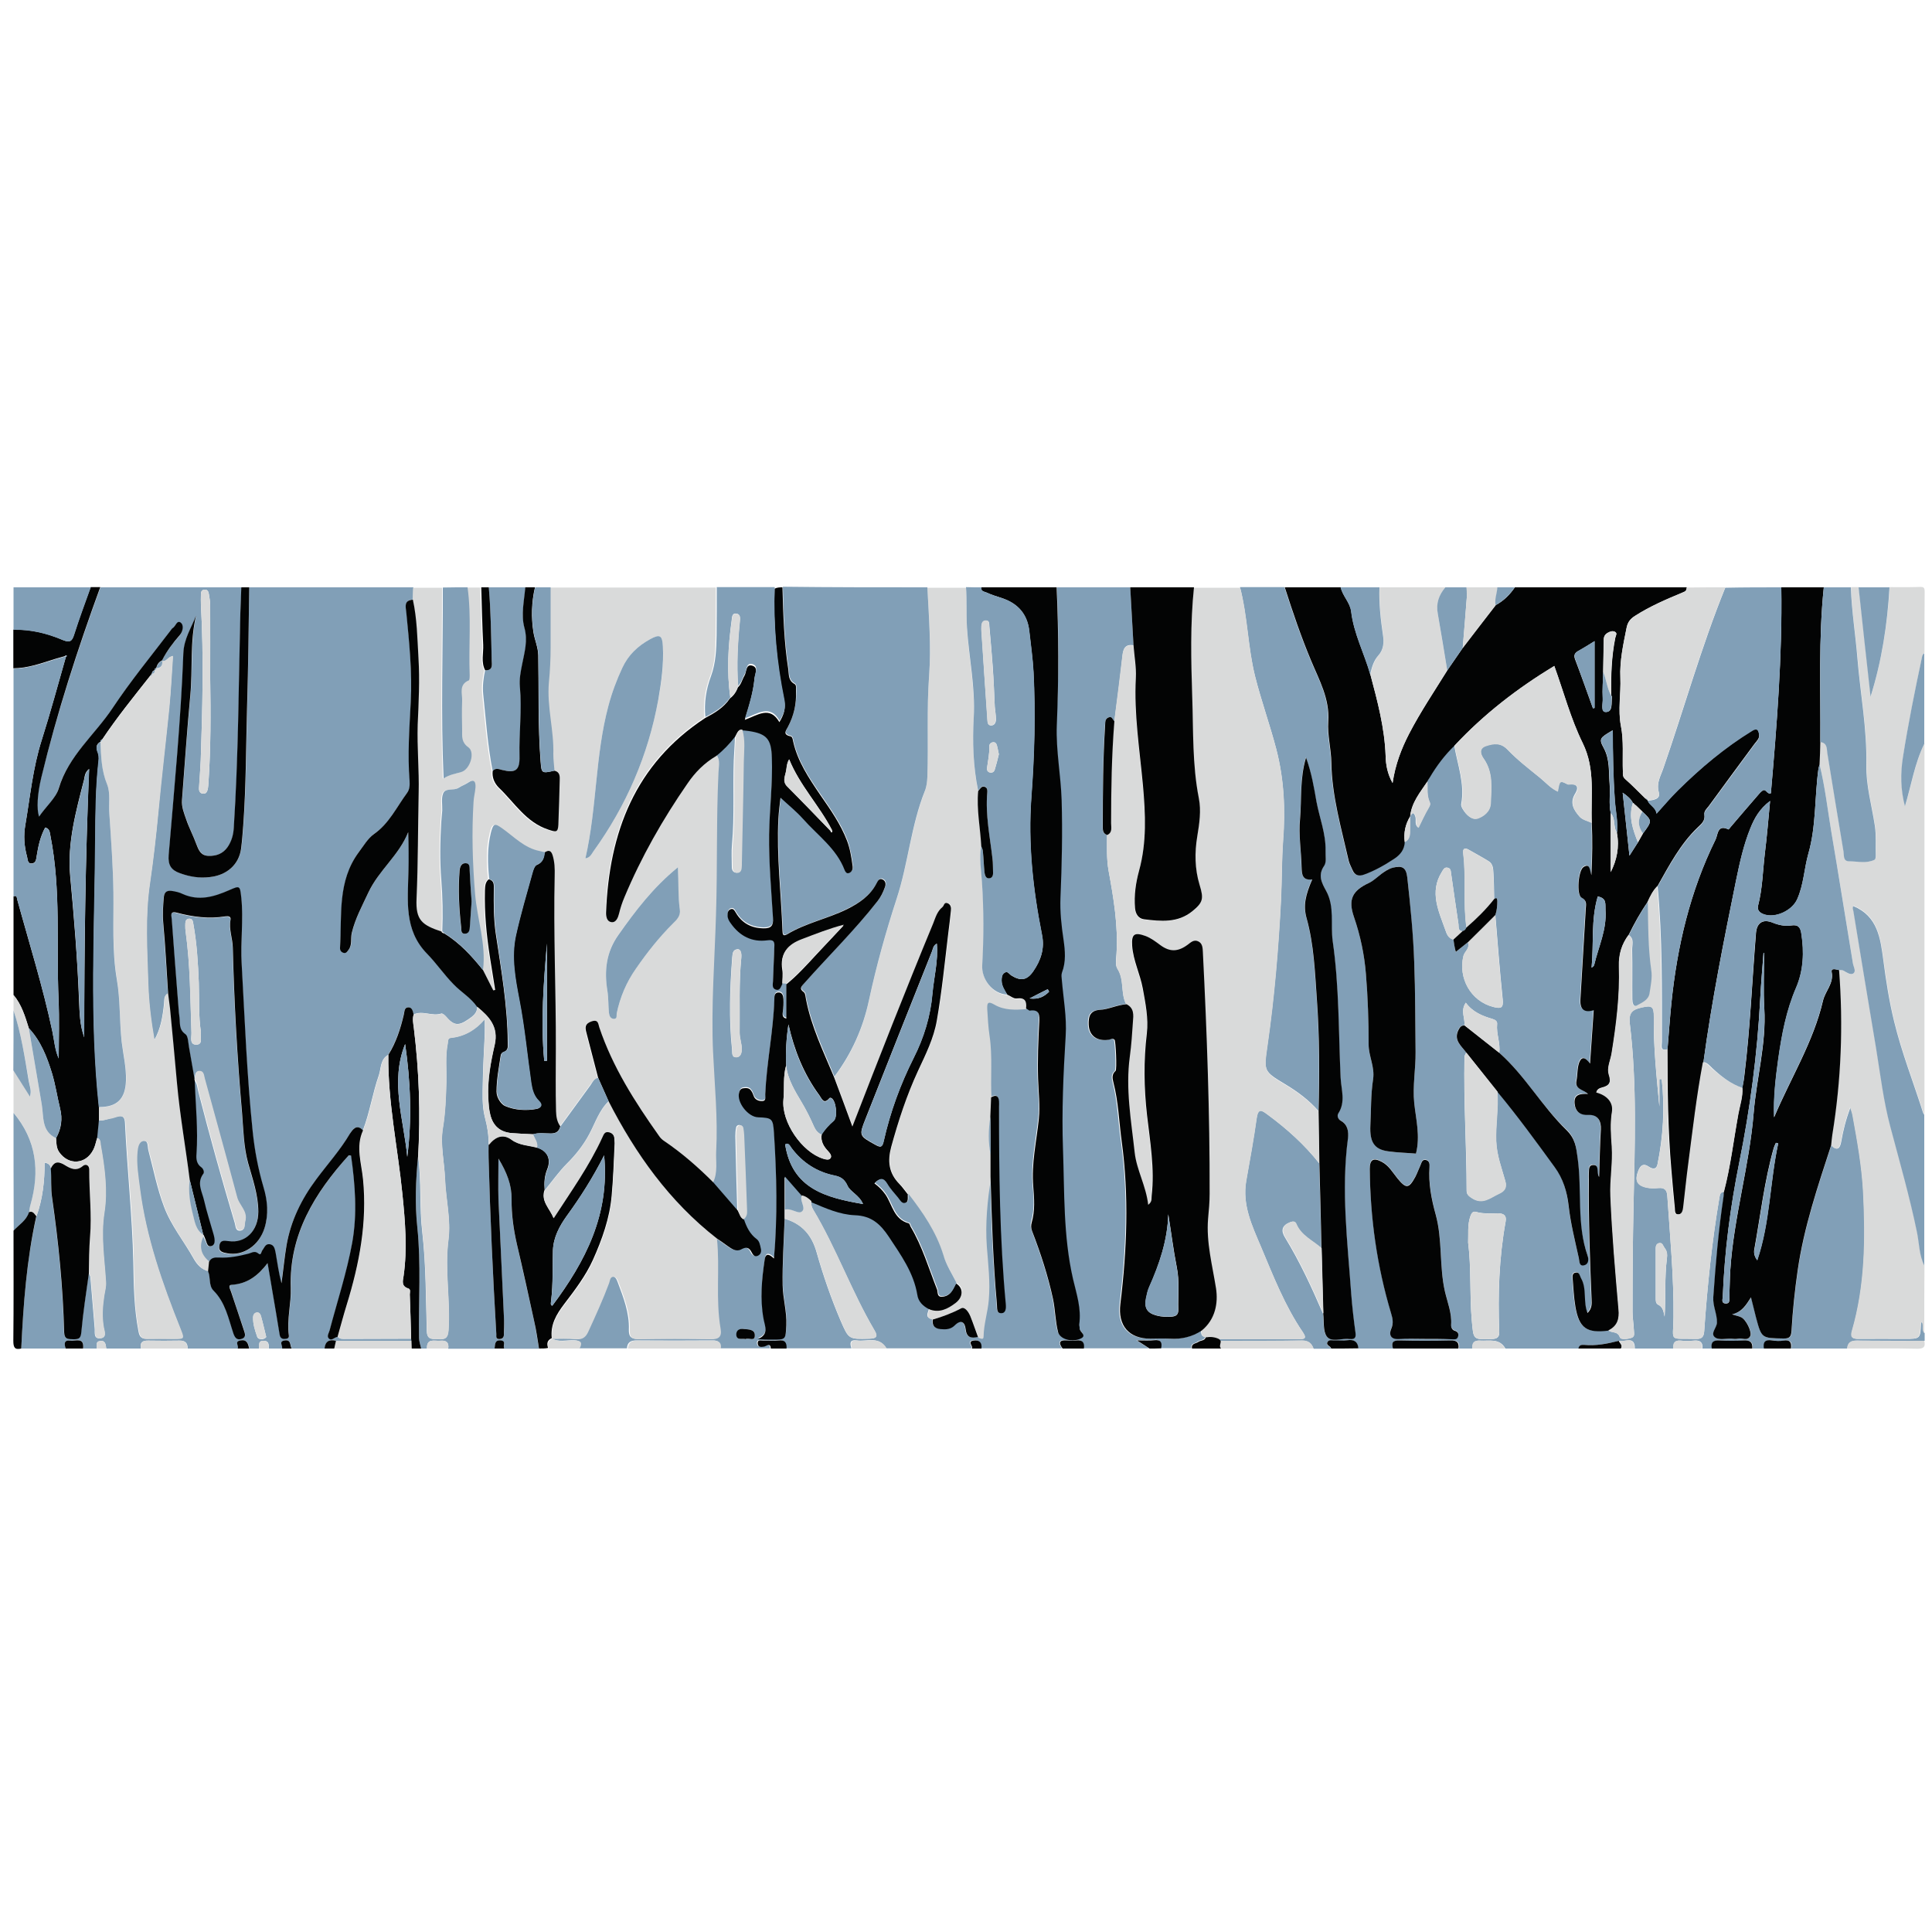 <svg xmlns="http://www.w3.org/2000/svg" viewBox="0 0 1000 1000"><style type="text/css">  
	.st0{fill:#819FB7;}
	.st1{fill:#D9DADA;}
	.st2{fill:#030404;}
</style><path class="st0" d="M721 698c-6 0-12 0-18 0 -0.3-3.5-2.2-4.7-5.7-4.2 -2.1 0.3-4.3 0-6.5 0.1 -1.3 0.1-2.9-0.7-3.7 0.7 -1.2 1.9 1.6 2.1 1.8 3.5 -3 0-6 0-9 0 -1-2.7-2.7-4.2-5.9-4.2 -14.1 0.2-28.2 0.1-42.2 0.2 -0.3-0.3-0.6-0.6-0.9-1 13.6 0 27.3 0 40.9 0 2.7 0 5 0.1 2.5-3.6 -9.3-13.7-15.3-29.1-21.7-44.3 -4.6-10.8-9.7-21.6-7.6-34 1.9-10.8 3.9-21.6 5.4-32.4 0.7-5.5 2.6-4.2 5.7-1.9 9.9 7.3 19.1 15.5 26.7 25.2 0.4 14.7 0.8 29.4 1.1 44.1 -4.4-4.1-10.5-6.5-13-12.6 -0.6-1.5-1.8-1.5-3.3-0.9 -4.1 1.6-4.7 4.3-2.5 7.8 7.7 12.6 13.9 26 19.7 39.5 0.5 4-0.2 8.8 1.8 11.6 2.5 3.5 7.7 0.8 11.7 1.4 0.2 0 0.3 0 0.5 0 2.6 0.3 3-0.9 2.7-3.3 -0.9-6.6-1.7-13.2-2.2-19.9 -1.9-26.9-5.3-53.7-1.7-80.7 0.5-3.6 0-7.1-3.7-9.1 -1.7-0.9-2-2.8-1.3-3.8 3.9-6 1.5-12.3 1.2-18.5 -1.1-23.6-0.7-47.3-4.1-70.7 -1.3-8.6 1-17.8-3.4-26 -2.3-4.2-4.3-8.1-1-13 1.3-1.9 0.6-5.2 0.7-7.8 0.2-8.8-3.1-16.9-4.7-25.4 -1.4-7.4-2.5-14.8-5.4-22.8 -3.3 11-2.1 21.5-3.1 31.8 -0.7 8.2 0.6 16.6 0.8 24.9 0.1 3.7 0.3 7 5.5 6.4 -3.4 7.8-4.8 13.3-2.9 20.1 3.8 13.8 4.3 27.8 5.3 41.9 1.4 19.3 1.4 38.6 0.9 57.9 -4.9-5.6-10.7-9.9-17-13.7 -11.5-6.9-11.3-6.9-9.4-20.3 3.6-25 5.7-50.1 7-75.3 0.5-10.3 0.4-20.6 1.1-30.9 1.2-15.9 0.5-31.5-3.5-47 -3.3-12.7-7.8-25.1-11-37.8 -3.8-15.2-3.9-31-7.8-46.1 7.7 0 15.3 0 23 0 4.1 12.8 8.4 25.5 13.6 37.9 4.2 10.1 9.7 19.7 8.9 31.5 -0.5 7 1.5 14.2 1.6 21.3 0.4 17.5 5.2 34.1 9 50.9 0.4 1.6 1.3 3.1 1.9 4.6 1.1 2.9 3.1 3.5 6 2.5 5.7-2 10.8-5 15.8-8.3 3.1-2.1 5.1-4.7 5.3-8.5 2-1 2.7-2.6 2.8-4.7 0-2.9 0.1-5.8 0.1-8.8l-0.1 0.2c1.2-2.2 2.1-2.3 2.9 0.3 0.5 1.8-0.6 4 1.5 5.6 1.8-3.5 3.3-7 5.2-10.2 0.7-1.1 1.2-1.9 0.6-3.1 -1.6-3.5-1-7.2-1.2-10.8l0-0.2c0.4-0.6 0.7-1.2 1.1-1.7 3.6-6 7.8-11.7 12.9-16.6 1.7 10.1 5.6 19.9 3.6 30.5 -0.1 0.7 0.3 1.6 0.7 2.3 1.8 3.1 4.8 6 7.9 4.9 3-1 6.5-3.5 6.6-7.9 0.3-7.9 1.4-15.9-3.7-23.1 -1.5-2.1-2.6-5.3 1.3-6.5 4-1.3 7.6-1.8 11.2 2 5.1 5.3 10.9 9.7 16.6 14.4 3 2.4 5.6 5.5 9.3 7.2 1-5.8 1-5.8 5.1-3.7 0.2 0.1 0.6 0 0.9 0 3.8-0.4 5.2 1.4 3.2 4.7 -3.2 5-0.8 8.7 2.2 12.1 1.4 1.6 4 2.1 6.1 3.1 0.4 8.5 0.3 17.1-0.2 27 -0.9-3.1-0.8-6.3-4.1-4.2 -2.6 1.7-3.7 14.4-1 15.8 3 1.6 2.3 3.6 2.2 5.7 -0.9 15.8-1.9 31.5-2.8 47.3 -0.3 4.9 2.1 6.6 6.9 5.3 -0.6 8.9-1.2 17.8-1.9 27.6 -2.2-3-4.2-4.1-5.6-0.6 -1.1 3-0.8 6.3-1.4 9.3 -1 4.7 3.3 4.6 6 7 -4.3-0.2-7.4 0.3-7 4.9 0.4 4.2 2.7 6.2 7 6 5.3-0.3 6.8 3.3 6.6 7.4 -0.5 8.2-0.5 16.5-0.9 24.7 -0.4-0.8-0.6-1.5-0.7-2.3 -0.2-1.6 0.3-3.8-2.1-3.9 -2.7-0.1-2.3 2.3-2.5 4 -0.1 1.2 0 2.3 0 3.5 -0.2 20.6 0.5 41.3 1.4 61.9 0.1 2.4 0.3 4.9-2.1 7.2 -2.4-6-0.2-12.6-3.4-18.1 -0.7-1.3-0.7-3-2.7-2.8 -1.8 0.2-1.7 1.8-1.6 3.1 0.4 4.8 0.6 9.6 1.4 14.4 1.9 11.3 5.9 14.1 17.3 12.5 1.6 1.6 4.8 0.3 5.9 3.6 0.5 1.4 4 1 6.1 0.3 1.8-0.6 1.2-2.6 1.2-3.9 -0.1-3.2-0.7-6.3-0.7-9.4 0-18.1 0.1-36.3 0.5-54.4 0.6-31.6 1.9-63.3-1.9-94.8 -0.7-5.6 1.1-7.3 5.9-8.4 5.5-1.3 6.6-0.7 6.5 4.9 -0.2 15.5 1.4 30.8 2.9 46.3 0-4.7 0-9.5 0-14.2 0.4 0 0.8 0 1.2 0 1.6 14.8 0.8 29.6-2.2 44.2 -0.6 2.7-2.5 2.5-4.6 1.1 -2.6-1.8-4.2-0.7-5.3 2.1 -2 5-0.8 7.6 4.3 8.8 1.9 0.4 4 0.4 6 0.2 3.2-0.3 4.5 0.9 4.7 4.1 1.4 20.9 3.4 41.7 3.2 62.7 -0.1 13.2-2.9 10.9 11.7 11.3 3 0.1 4-1.1 4.2-4.1 1.6-23.2 4-46.3 7.9-69.3 0.2-1.4 0.5-2.6 2.3-2.7 0 0.8 0 1.6-0.1 2.4 -2.6 17.3-4.1 34.7-5.3 52.1 -0.3 4.7 2 8.7 1.9 13.2 -0.1 2.7-3.6 5.7-0.9 7.7 1.9 1.4 5.4 0.5 8.3 0.6 1.2 0 2.4 0.2 3.5 0 2.1-0.4 4.9 1.5 6.3-1.3 1.1-2.1-2.2-8.7-4.7-9.8 -1.2-0.6-2.5-0.8-4.7-1.5 5.3-1.2 7.3-4.8 9.8-8.8 1 4 1.8 7.2 2.6 10.4 2.8 10.9 2.8 10.7 14.2 10.9 3.6 0.1 4.1-1.2 4.2-4.2 0.6-10.5 1.7-20.9 3.2-31.2 3.2-22.2 10.4-43.4 17.3-64.6 3 3.1 4.5 1.7 5.1-1.8 1-5.8 2.4-11.5 4.8-17.8 0.6 1.9 1 3 1.2 4.1 2.4 13.2 4.8 26.4 5.5 39.9 1.2 24.2 1 48.1-5.8 71.6 -0.9 3.3 0.1 4.2 3.2 4.2 8-0.1 16 0 24 0 8.1 0 8.1 0 8.4-8.2 0-0.2 0.3-0.3 0.6-0.5 1.1 1.8-0.3 4.1 1.3 5.7 0 1.3 0 2.7 0 4 -11.7 0-23.4 0-35.1-0.1 -3.1 0-4.6 1.2-4.9 4.1 -9.7 0-19.3 0-29 0 0.5-3-0.2-4.7-3.9-4.1 -1.9 0.3-4 0.2-5.9-0.1 -3.5-0.5-4.8 0.8-4.2 4.2 -2 0-4 0-6 0 0.2-3.2-1.1-4.4-4.4-4.2 -4.1 0.3-8.3 0.2-12.5 0 -3.2-0.2-4.8 0.9-4.1 4.2 -1.7 0-3.3 0-5 0 0.3-3.2-1.2-4.4-4.3-4.1 -2.3 0.2-4.6 0.3-6.9 0 -3.2-0.3-4 1.4-3.8 4.1 -6.7 0-13.3 0-20 0 0-6.9-5.1-3.1-8.1-4 -5.9 1.4-11.9 2.7-18 2.1 -1.5-0.1-2.6 0.2-2.9 1.9 -12.7 0-25.3 0-38 0 -3.1-5.5-8.4-3.8-13.1-4.1 -3.2-0.2-4.1 1.4-3.9 4.1 -2.3 0-4.7 0-7 0 0.4-3.2-0.8-4.3-4.1-4.2 -8.8 0.2-17.6 0.2-26.3 0C721.1 693.7 720 694.7 721 698zM757.1 482c-2.6-0.1-2-2.2-2.2-3.7 -1.3-8.7-2.6-17.4-3.8-26.1 -0.2-1.3-0.1-2.8-1.9-3.1 -1.7-0.3-2.2 1.1-2.9 2.2 -6.6 10.5-1.6 20.4 1.9 30.3 0.6 1.7 1.5 4.2 4.1 4.7 0.3 2.1 0.7 4.1 1.1 6.5 2.4-1.9 4.4-3.5 6.4-5.1 1.3 3.1-1.7 4.7-2.3 7.1 -2.8 11.4 3.7 23.4 15.5 26.4 4.1 1 5.2 0.5 4.8-4 -1.5-14.5-2.6-29-3.8-43.5 0.8-2.4 1-4.8 1-7.3 0-1.3-0.3-1.8-1.6-1 -0.1-4.5-0.1-8.9-0.4-13.4 -0.1-2.3-0.2-4.8-2.4-6.2 -3.4-2.1-6.9-4-10.4-6 -2.4-1.4-3.1-0.2-2.8 2 1.6 12.7-0.2 25.6 1.7 38.4C758.6 481.1 758.1 481.8 757.1 482zM776 544.9c0.7-5-1.6-9.8-1.1-14.8 0.2-1.6-1.1-2.3-2.4-2.7 -5.3-1.5-10.3-3.6-13.8-8.4 -2.9 4.2-0.3 8-0.7 11.7 -1.7-0.1-2.4 0.8-3.2 2.3 -2.7 5.5 1.6 8.3 4.1 11.8 -0.3 0.7-0.9 1.5-0.9 2.2 -0.5 23.1 1.1 46.1 1.1 69.2 0 2.1 1.2 2.9 2.9 4 5.5 3.4 9.4-0.4 13.8-2.4 2.9-1.3 4.3-3.1 3.3-6.6 -1.9-6.8-4.4-13.2-4.7-20.6 -0.4-8.7 1.3-17.2 0.6-25.8 10.4 12.5 20 25.7 29.6 38.9 4.3 5.9 6.4 12.7 7.2 19.8 1 9.3 3.3 18.3 5.3 27.3 0.3 1.5 0.1 4.4 2.8 3.7 2.3-0.6 2.4-3.1 1.7-5.1 -5.8-16.3-2.9-33.6-5.1-50.3 -0.8-5.8-1.1-10.1-5.9-14.7C798 572.5 789.3 556.7 776 544.9zM732.9 597.1c2.3-9.1 0-17.6-0.9-26.2 -0.9-8.8 0.8-17.6 0.7-26.4 -0.2-15.5-0.1-30.9-0.7-46.4 -0.6-14.8-2-29.4-3.6-44 -0.6-5-2.5-6.3-7.4-5 -2.3 0.6-4.3 1.8-6.1 3.3 -2.1 1.6-4 3.6-6.3 4.6 -8.7 3.9-10.9 8.6-7.8 17.6 3.3 9.6 5.4 19.5 6.2 29.6 1 12.1 1.4 24.3 1.4 36.4 0 6.2 3.3 11.7 2.3 18.1 -1.2 7.8-1 15.9-1.4 23.9 -0.4 8.5 2.1 12.2 9.1 13.3C723.3 596.6 728.3 596.7 732.9 597.1zM737.4 693c4.7 0 9.3 0 14 0 1.3 0 2.8 0.4 3.3-1.4 0.4-1.5-0.1-2.5-1.7-3 -1.4-0.4-2-1.8-1.9-3.2 0.4-6-1.9-11.4-3.2-17.1 -3-13.1-1.2-26.8-4.8-39.9 -2.2-8-3.7-16.2-3.2-24.6 0.1-1.5 0-3.2-1.9-3.6 -2.1-0.4-2.2 1.5-2.8 2.8 -0.9 2-1.6 4-2.6 5.9 -3.5 6.2-4.9 6.3-9.3 0.8 -2.5-3.1-4.5-6.7-8.2-8.6 -4.4-2.2-6.2-1.1-6.1 3.7 0.2 25.4 3.8 50.3 11 74.7 0.8 2.7 1.4 5.2 0.1 8.1 -1.2 2.8-0.6 5.6 3.8 5.3C728.4 692.8 732.9 693 737.4 693zM759.9 643.1c1.7 13.4 0.7 26.9 1.9 40.4 0.9 10 0.5 9.9 10.2 9.6 3-0.1 4.2-1 4-4.1 -0.7-19-0.1-37.9 3.3-56.7 0.6-3.1-0.9-4.2-3.8-4.3 -3.8-0.1-7.6 0.4-11.4-0.7 -1.9-0.6-2.5 0.9-3.1 2.4C759.5 634.1 760.1 638.6 759.9 643.1zM861.6 681.5c0.7-10.1-0.1-20.2 1.2-30.2 0.2-1.8 0.1-3.6-1.1-5.2 -0.9-1.1-1.1-3.1-3.1-2.6 -1.8 0.5-1.6 2.3-1.6 3.8 0 8.1 0 16.3 0 24.4 0 1.3-0.1 2.9 1.2 3.6C860.8 676.5 861 678.9 861.6 681.5z"/><path class="st0" d="M129 304c28.3 0 56.7 0 85 0 -0.1 2.1-0.1 4.2-0.2 6.3 -4.8 0.3-3.7 3.8-3.4 6.6 1.5 15.4 3 30.8 2.3 46.3 -0.7 13.6-1.7 27.2-0.6 40.9 0.2 2.1 0.1 4.3-1.3 6.2 -5.4 7.3-9.2 15.8-17 21.2 -3.4 2.4-5.5 6.2-8 9.5 -11 15-8.7 32.5-9.7 49.4 -0.1 1.2 0.5 2.3 1.8 2.7 1.5 0.4 2-0.8 2.7-1.7 2-2.6 1-5.8 1.6-8.7 1.8-7.5 5.4-14 8.6-20.9 5.4-11.5 15.9-19.4 20.6-31.2 0.2 7.1 0.3 13.8 0.1 20.6 -0.4 14.8-2.5 30 9.6 42.3 4.8 4.9 8.8 10.8 13.7 15.8 3.9 4.1 8.9 6.9 12.2 11.7 0.1 3.4-2.3 5-4.6 6.6 -5.2 3.6-7.6 3.2-11.6-1.5 -0.6-0.7-1.8-1.7-2.4-1.5 -4.8 1.6-9.7-1.8-14.4 0.5 -0.4-1.6-0.7-3.7-2.7-3.7 -2.1 0-2 2.3-2.4 3.8 -1.7 7.3-4 14.3-8 20.8 -4.1 2.3-3.6 6.9-4.8 10.5 -3.3 9.4-4.7 19.3-8.3 28.6 -3.5-3.9-5.7 0.2-6.8 2 -5 8.5-11.6 15.8-17.4 23.6 -7.7 10.3-13.2 21.5-15.4 34.2 -1.1 6.5-1.8 13-2.6 19.6 -1.4-5.2-2.1-10.4-3-15.6 -0.3-1.9-0.6-4.3-3.1-4.6 -2.3-0.3-2.8 1.8-3.9 3.3 -0.5 0.7-0.5 2.8-2 1.5 -1.9-1.6-3.4-0.4-5.1 0.1 -5 1.2-10.1 2.3-15.3 2 -2.1-0.1-4 0-5.1 2.2 -4.8-3.8-5.8-8.4-3-13.8 0.5 1.2 1.1 2.4 1.6 3.6 0.4 1.1 0.9 2.3 2.4 1.9 1.3-0.3 1.8-1.5 1.8-2.7 0-1.3-0.3-2.6-0.7-3.9 -1.6-5.7-3.6-11.4-4.8-17.2 -0.9-4.4-3.9-8.9-0.4-13.6 0.7-0.9 0-2.7-1.1-3.5 -2.4-1.7-2.6-4.4-2.4-6.7 0.9-12.8-0.5-25.5-0.9-38.3 1.6 1.7 1.5 4 2.1 6 5.8 22.7 12.1 45.3 18.8 67.8 0.5 1.7 0.3 4.2 2.8 4 2.7-0.2 2-2.9 2.5-4.7 1.3-5.1-3.1-8.1-4.2-12.3 -5.5-20.6-11.2-41.1-16.8-61.6 -0.4-1.6-0.5-3.7-2.5-3.8 -2.7-0.2-2.1 2.5-2.7 4 -1-5.5-1.9-11.1-2.9-16.6 -0.4-2.3-0.4-5.6-1.8-6.5 -3.5-2.4-2.8-5.6-3.1-8.7 -0.2-1.7-0.3-3.3-0.5-5 -1.2-15.3-2.4-30.5-3.5-45.8 -0.1-1.7-1.2-4.5 2.6-3.4 8.3 2.2 16.6 3.3 25.2 1.9 1.5-0.2 2.9 0 2.6 1.9 -0.9 4.9 1.1 9.5 1.2 14.3 0.7 28.6 2.3 57.2 4.8 85.7 0.8 8.6 0.8 17.2 3.1 25.7 2.3 8.3 5.3 16.5 5.3 25.3 0 9.9-6.7 16.5-15.4 15.2 -2.4-0.3-4.4-0.6-4.8 2.5 -0.4 3.1 1.9 3.4 4.1 3.8 8.2 1.5 16.5-4 19.3-13 2.2-7.1 1.5-14.2-0.5-21.2 -2.8-9.4-4.6-19-5.6-28.8 -3-28.8-4.2-57.7-5.7-86.6 -0.6-11.5 1-22.9-0.2-34.4 -0.7-6.3-0.7-6.3-6.4-3.9 -7.8 3.4-15.6 5.7-24 1.9 -1.6-0.7-3.5-1.2-5.2-1.5 -2.4-0.4-4.2 0.1-4.5 3.1 -0.4 4.5-0.7 8.9-0.3 13.4 1 12.1 1.7 24.2 2.5 36.3 -2.2 1.2-1.8 3.3-2 5.3 -0.7 6.6-1.7 13.1-5.1 18.9 -1.7-9.8-2.9-19.5-3.2-29.2 -0.5-17.3-1.7-34.5 0.9-51.9 1.8-12.4 3.3-25 4.4-37.5 1.6-17.8 3.8-35.6 5.6-53.4 0.9-8.8 1.3-17.6 1.9-26.7 -2.6 0.2-3.3 3.2-5.7 2.5 2.3-4.8 5.6-9 9.1-13 1.7-2 2.1-5.1 0.7-6.4 -2.1-1.8-2.8 1.8-4.3 2.7 -0.4 0.2-0.7 0.7-1 1.1 -10.1 13.4-20.9 26.4-30.2 40.4 -9.2 13.8-22.8 24.5-27.8 41.5 -1.5 5-6.8 9.4-10.2 14.6 -1.3-4-0.9-11.6 1.2-20.3C29.6 369 40.2 336.3 52 304c24.3 0 48.7 0 73 0 -0.2 4.5-0.4 9-0.5 13.5 -0.9 37-1 74-3.4 111 -0.2 3.6-1.1 6.9-3.1 9.8 -2.4 3.5-5.8 4.8-9.9 4.7 -3.9-0.1-5.1-2.8-6.3-5.9 -1.6-4.3-3.8-8.5-5.3-12.9 -1.1-3.2-2.5-6.5-2.2-10.1 1.4-18.1 2.6-36.2 4.3-54.2 1.3-13.7-0.2-27.6 3-41.3 -2.5 6.4-6.3 12-6.6 19.5 -1.3 34.9-4.7 69.7-7.6 104.5 -0.4 5.2 1.3 7.8 5.9 9.4 5 1.7 10 2.5 15.2 2 9-1 15.2-6.5 16.4-14.8 0.5-3.9 0.8-7.9 1.1-11.9 1.5-20.6 1.4-41.2 2-61.9C128.5 344.9 128.7 324.5 129 304zM108.8 351.3c0-12.7 0-25.3 0-38 0-2-0.4-4-0.7-5.9 -0.2-1.2-0.7-2.3-2.2-2.2 -1.5 0.1-1.9 1.2-1.9 2.4 0 1.8-0.1 3.7 0 5.5 1.5 26.8 0.8 53.6-0.1 80.4 -0.2 4.8-0.6 9.6-0.9 14.4 -0.1 1.4 0.4 2.8 2.1 2.9 1.7 0.2 2.2-1.3 2.5-2.6 0.2-1 0.2-2 0.3-3C109.1 387.3 109.1 369.3 108.8 351.3zM104 534.2c-1.3-8.3-0.8-17-1.1-25.6 -0.4-10.1-1-20.2-2.8-30.2 -0.2-1.3-0.3-2.9-2.1-2.9 -2 0-2.1 1.8-2.1 3.3 0 1.2 0 2.3 0.2 3.5 2.4 17.3 2.4 34.8 3 52.2 0.1 2.3-1.2 6.4 2.7 6.2C105.3 540.5 103.4 536.7 104 534.2z"/><path class="st0" d="M547 304c12.7 0 25.3 0 38 0 0.6 10 1.1 20 1.7 30 -4.2-0.7-5.3 1.6-5.7 5.4 -1.2 11.3-2.7 22.6-4.2 33.9 -0.9-0.8-1.2-2.7-3-2 -1.9 0.7-1.7 2.5-1.9 4.2 -1.1 17.2-1.2 34.5-1.2 51.8 0 2-0.2 4.1 2.3 4.9 0 6.1-0.3 12.2 0.8 18.4 2.6 14.2 5 28.5 4.1 43 -0.2 2.6-0.8 5.9 0.5 7.8 3.7 5.7 1.5 12.6 4.5 18.3 -4.9 0.3-9.3 2.7-14.1 3 -5.3 0.4-5.8 3.9-5.7 7.6 0.2 5.8 4.3 8.7 10.2 7.9 1.1-0.1 2.1-1.1 3.2 0 0.6 0.6 1.3 15.5 0.5 16.1 -2.1 1.8-1.6 4-1.1 6 2.6 10 2.8 20.4 4.3 30.6 3.9 27.9 2.7 56-0.7 84 -1.4 11.2 4.4 18 15.5 18 3.3 0 6.7-0.2 10 0 6 0.4 11.5-0.9 16.6-4.2 0.1 1.5 0.1 3.1 2.2 3.3 -0.6 1.9-2.7 1.5-3.9 2.4 -1.2 1-3.8 0.8-3.2 3.4 -5.3 0-10.7 0-16 0 0.6-2.9 0-4.7-3.6-4.2 -2.5 0.3-5 0.1-8.9 0.1 3 2 4.7 3.1 6.5 4.2 -11.3 0-22.7 0-34 0 0.5-3.2-0.7-4.6-4-4.2 -1.6 0.2-3.3 0.1-4.9 0 -4.2-0.3-4 1.5-2.1 4.2 -14 0-28 0-42 0 0.4-3.2-1.2-4.6-4.2-4.1 -3.4 0.6 0.2 2.9-0.8 4.1 -14.7 0-29.3 0-44 0 -3.7-6.5-10-3.4-15.2-4.1 -3.8-0.5-3.6 1.6-2.8 4.1 -11.3 0-22.7 0-34 0 0.2-2.9-0.7-4.6-4.1-4.2 -2.6 0.3-5.2 0-7.9 0.1 -1.1 0.1-3.1-0.8-2.9 1.4 0.1 2.1 1.8 1.9 3.3 1.7 1.3-0.2 3.2-2.1 3.5 1 -8.7 0-17.3 0-26 0 0.4-3-0.8-4.2-3.9-4.1 -13.1 0.1-26.2 0.1-39.3 0 -3.1 0-4.7 1.1-4.9 4.1 -8.3 0-16.7 0-25 0 1.5-2.8 1-4.1-2.5-4.2 -3.9-0.1-7.9 1.1-11.6-0.9l0 0.1c4.2 0 8.3-0.2 12.5 0.1 3.2 0.2 4.8-1.1 6.1-3.9 3.8-8.3 7.6-16.7 10.8-25.2 0.4-1.2 0.6-3 2-3.2 1.7-0.2 2.4 1.6 2.9 2.9 3 8 6.1 15.9 5.8 24.6 -0.1 3.8 1.2 4.8 4.8 4.8 12.3-0.2 24.7-0.2 37 0 4.2 0.1 5.9-1.2 5.2-5.4 -2.8-15.5-0.4-31.2-1.9-46.7 1.7 1.2 3.5 2.4 5.2 3.7 2.2 1.5 4.5 3.3 7.2 1.9 2.7-1.4 4.2-0.9 5.5 1.6 0.6 1.2 1.6 2.4 3.1 1.7 1.6-0.7 1.9-2.2 1.6-3.8 -0.4-1.8-0.7-3.7-2.2-4.9 -3.5-2.6-5.2-6.2-6.5-10.1 1.5-1.1 1.9-2.8 1.8-4.4 -0.5-13.1-1-26.1-1.5-39.2 0-1.2-0.2-2.3-0.4-3.5 -0.1-0.9-0.7-1.5-1.6-1.6 -0.9-0.1-1.7 0.5-1.8 1.4 -0.3 1.4-0.4 2.9-0.4 4.4 0.3 12.9 0.6 25.8 1 38.7 -4.3-5-8.6-9.9-12.9-14.9 2.7-5.2 1.4-10.9 1.7-16.4 0.8-17-0.9-33.9-1.6-50.9 -1.1-23.8 0.8-47.6 1.5-71.4 0.8-24.6 0.1-49.3 1.3-73.9 0.1-2.9 1-6-0.9-8.7 3.7-2.9 6.9-6.3 9.8-10 -0.2 4.3-0.5 8.6-0.7 12.9 -0.5 14.5 0.4 28.9-0.9 43.4 -0.4 4-0.1 8-0.1 12 0 1.4 0.6 2.7 2.3 2.8 1.6 0 2.3-1.2 2.4-2.6 0.1-0.8 0.1-1.7 0.1-2.5 0.4-17.4 0.8-34.9 1-52.3 0.1-5.6 0.9-11.3-0.8-16.8 1.3 0.1 2.6 0.2 4 0.4 9.3 1.4 11.5 4.3 11.8 13.6 0.5 13.3-1.2 26.6-1.4 39.8 -0.3 14.5 1.1 28.9 2 43.3 0.2 4-1 5.4-4.9 5.4 -6.4-0.1-11.2-2.7-14.4-8.2 -0.6-1-1.2-2.2-2.6-1.7 -1.4 0.5-1.7 1.9-1.6 3.3 0.1 1.6 0.9 2.9 1.7 4.1 4.6 6.5 10.9 9.7 18.9 8.7 3.1-0.4 3.7 0.5 3.6 3.3 -0.4 6-0.5 12-0.7 17.9 -0.1 1.7-0.6 3.7 1.4 4.3 2.2 0.8 2.6-1.5 3.4-2.8 0.7 0 1.4 0 2.1 0.1 0 5.9 0 11.8 0 17.7 -1.8-0.3-2.1-1.6-1.8-3.6 0.3-2.1 0.4-4.3 0.3-6.5 -0.1-1.6-0.6-3.6-2.8-3.4 -1.9 0.2-1.9 2-1.9 3.5 -0.5 16.5-4 32.7-4.7 49.1 -0.1 1.3 0.6 3.5-1.4 3.6 -1.8 0.1-4-0.5-4.7-2.9 -0.3-0.9-0.7-1.8-1.3-2.6 -1-1.4-2.7-1.3-4.1-1.1 -1.3 0.2-1.8 1.3-2.1 2.5 -1 4.9 4.8 12.3 9.8 12.5 7.4 0.3 7.8 0.6 8.3 8.1 1.4 21.6 1.9 43.2 0 65 -1.9-1.8-4.2-3.5-4.8 0.5 -1.5 10.2-2.4 20.4-0.6 30.7 0.7 3.9 3 8.1-3 10.5 2.8 0.3 5.1 0.3 7.4 0.3 7.3 0 7 0 7.4-7.6 0.3-7-1.8-13.7-1.9-20.6 -0.2-11.3 0.6-22.6 1-33.9 8.9 2.6 14 8.5 16.5 17.5 3.4 12 7.5 23.8 12.4 35.3 4.2 9.6 4.1 9.6 14.8 9.3 3.5-0.1 4.7-1 2.7-4.3 -11.9-20.2-19.8-42.5-31.8-62.6 -0.8-1.3-1.1-2.8-0.9-4.3 7.3 3.1 14.8 6.5 22.7 6.8 8.6 0.3 13.2 4.6 17.6 11.2 6.2 9.4 12.9 18.4 14.7 30 0.6 3.5 3 5.8 6 7.4 -0.4 2.2-2.6 4.9 1.7 5.7 -0.5 3.8 1.8 4.9 5 5.1 2.4 0.1 4.7-0.3 6.4-2 3.2-3.2 5.2-1.7 5.6 1.9 0.5 4.5 2.9 4.9 6.4 4.1 1 0.2 2.6 1.3 2.6-0.7 0.1-6.5 2.2-12.7 2.7-19 0.8-9-0.3-18.3-1-27.4 -0.9-12.2 0.3-24.1 2.2-36.1 0.5 22.1 1.3 44.2 3.3 66.2 0.2 1.8-0.4 4.7 2.3 4.6 2.3-0.1 2.5-2.6 2.3-4.7 -3.3-34-3.5-68-3.5-102.1 0-1 0.1-2 0-3 -0.3-2.9-1.8-3.3-4.1-1.9 -0.5-10.7 0.6-21.5-1-32.2 -0.7-4.6-0.8-9.2-1.2-13.8 -0.2-2.8 0-4.6 3.7-2.4 5.1 3 10.9 2.9 16.6 2.3 0.6 0.3 1.2 0.9 1.7 0.9 5.3-0.8 5.2 2.2 5 6.2 -0.5 9.6-0.9 19.3-0.6 28.9 0.2 7 1.1 13.9 0.4 20.9 -1.2 11.6-3.9 23.1-2.9 34.9 0.6 6.3 1 12.6-0.8 18.8 -0.4 1.4-0.3 2.9 0.2 4.4 4.3 11.4 8.2 23 10.8 35 1.2 5.7 1.2 11.5 2.6 17.1 0.9 3.6 6.7 5.6 11.4 3.7 4.2-1.7-0.4-3.6-0.2-5.5 0.1-0.6-0.3-1.3-0.2-2 1.2-8.1-1.4-15.8-3.2-23.5 -5.1-22.2-4.5-44.9-5.2-67.3 -0.7-19.4 0.3-39.2 1.4-58.7 0.6-9.5-1.2-19.2-2-28.8 -0.1-1.3-0.4-2.5 0.1-3.9 2.1-5.5 1.7-11.1 0.8-16.8 -1.1-7.3-1.9-14.5-1.6-21.9 0.8-16.8 1.1-33.6 0.6-50.4 -0.4-13-3-25.8-2.5-38.8C548.1 351.6 548.1 327.8 547 304zM383.7 495.7c0.2-2.8-0.5-4.5-2-4.4 -2.5 0.3-2.5 2.3-2.7 4.1 -1.2 15.9-1.8 31.9-0.1 47.8 0.2 1.6-0.3 3.9 1.9 4 2.6 0.1 3.1-2.4 3.1-4.3 0-2.8-1.1-5.5-1.1-8.4C383 521.6 382.4 508.7 383.7 495.7zM385.9 693.1c1.5-0.9 4.9 1.5 4.9-1.9 0-3.1-3.2-3.1-5.6-3.3 -2.2-0.2-4.2 0.5-4 3C381.3 694 384.1 692.6 385.9 693.1z"/><path class="st1" d="M371 390.9c1.9 2.7 1 5.8 0.9 8.7 -1.2 24.6-0.5 49.3-1.3 73.9 -0.7 23.8-2.6 47.6-1.5 71.4 0.8 17 2.5 33.9 1.6 50.9 -0.3 5.4 1 11.1-1.7 16.4 -7.9-7.9-16.2-15.2-25.5-21.5 -1.1-0.7-2-1.7-2.8-2.8 -12.3-17.5-23.9-35.5-30.8-56 -0.6-1.8-0.3-4.5-4.1-3.1 -3.4 1.2-3.3 3.1-2.6 5.7 2.1 7.8 4.1 15.7 6.1 23.5 -2.1 0.4-2.8 2.2-3.9 3.6 -5.2 7.1-10.4 14.3-15.6 21.4 -1.7-2.4-2.1-5-2.2-7.9 -0.3-10.8-0.1-21.6-0.1-32.4 0.1-29.8-1.4-59.6-0.6-89.4 0.1-3.6 0-7.2-1.1-10.7 -0.8-2.5-2.1-2.7-4.1-1.4 -1-0.2-1.9-0.4-2.9-0.6 -7.9-1.5-13.2-7.3-19.4-11.7 -4-2.9-4.7-2.5-5.9 2.1 -2 8-1.7 16-0.9 24.1 -2 1.5-2 3.6-2 5.8 -0.3 11.6 0.8 23.1 2.6 34.6 0.9 5.6 1.8 11.3 2.7 16.9 -0.3 0.1-0.7 0.1-1 0.2 -1.8-3.5-3.5-7-5.3-10.5 1.7-13.4-2.9-26.2-4.1-39.3 -1.4-15.9-1.8-31.7-0.8-47.6 0.1-2.5 0.8-4.9 1-7.4 0.2-3-0.6-4.8-4-2.5 -1.5 1-3.3 1.6-4.8 2.6 -2.5 1.6-6.7-0.2-7.9 2.8 -1.1 2.6-0.4 5.9-0.5 8.9 -0.1 2-0.4 4-0.5 5.9 -0.6 10-0.8 19.9 0 29.9 0.7 9 0.9 17.9 0.5 26.9 -10.2-3.4-13.5-5.9-13-17 0.8-18.3 0.6-36.6 1.1-54.9 0.3-11.8-1-23.6-0.5-35.3 0.4-11.5 1.1-23 0.4-34.4 -0.6-10.1-0.7-20.3-2.9-30.2 0.1-2.1 0.1-4.2 0.2-6.3 5 0 10 0 15 0 0.1 32.7-1 65.4 0.4 98.8 3.1-2 6.2-2.5 9.2-3.3 4.5-1.3 7.3-10.1 3.6-12.8 -3.6-2.5-3.2-5.5-3.2-8.7 -0.1-5.2-0.2-10.3 0-15.5 0.2-3.7-1.7-8.2 3.4-10.4 0.5-0.2 0.5-1.8 0.5-2.8 -0.6-15.1 1-30.3-1.1-45.4 2.3 0 4.7 0 7 0 0.3 9.9 0.6 19.8 1 29.7 0.2 4.4-1.1 8.9 1 13.2 -0.9 4.1-1.4 8.2-1 12.4 1.4 13.3 2.3 26.6 4.9 39.8 -0.5 3.4 1 6.4 3.2 8.6 8.1 7.7 14 18 25.6 21.7 3.9 1.3 5 1.6 5.2-2.5 0.4-7.6 0.5-15.3 0.7-22.9 0.1-2.2 0-4.5-2.8-5.1 -0.2-2.8-0.6-5.6-0.5-8.4 0.4-12.5-3.4-24.7-2.3-37.2 0.6-6.1 0.9-12.2 0.9-18.4 -0.1-10.3 0-20.6 0-30.9 28.7 0 57.3 0 86 0 0 8.3 0 16.6-0.1 25 -0.1 7.2-0.3 14.3-2.9 21.1 -2.6 6.8-3.6 13.8-2.9 21.1 -36.2 23.8-49.6 59.1-51.2 100.5 -0.1 2.4 0.5 4.8 2.8 5.1 2.5 0.3 3.4-2.4 3.9-4.4 0.8-2.9 1.7-5.7 2.8-8.5 8.7-20.8 19.8-40.2 32.6-58.8C360.2 399.3 364.9 394.4 371 390.9zM303 444.3c2.5-0.5 3.2-2.3 4.2-3.7 17-23.6 28.3-49.7 33.5-78.3 1.7-9.2 3-18.4 2.4-27.8 -0.3-5.8-1.6-6.4-6.7-3.6 -6.3 3.5-11.2 8.2-14.3 14.8 -3 6.4-5.4 12.9-7.2 19.7C308 391.2 309 418.2 303 444.3zM350.9 448.9c-12.8 10.4-22 22.5-30.8 34.9 -6.4 9-7.4 18.7-5.7 29 0.6 3.8 0.4 7.6 0.8 11.4 0.2 1.4 0.7 2.8 2.2 3 2.2 0.3 1.5-1.7 1.8-2.8 1.9-8.4 5.1-16.2 10-23.2 5.8-8.3 12.2-16.3 19.3-23.5 1.9-1.9 3.8-3.9 3.4-6.9C350.8 464 351.3 457 350.9 448.9z"/><path class="st1" d="M624 692.1c-2.1-0.2-2-1.8-2.2-3.3 7.1-5.7 8.7-14.1 7.4-21.9 -1.9-12-5.1-23.7-4.1-36 0.3-4.3 0.8-8.6 0.8-12.9 0.1-41.7-1.4-83.5-3.5-125.1 -0.1-2.2-0.3-4.5-2.5-5.6 -2.1-1-3.8 0.6-5.4 1.8 -4.9 3.7-9.2 3.8-14.1 0.2 -2.4-1.8-4.8-3.6-7.6-4.7 -5.8-2.2-7.4-1.2-7 5 0.5 7.7 4.1 14.6 5.5 22.1 1.5 7.7 3.1 15.4 2.1 23.3 -1.6 14.1-1.5 28.2 0.1 42.3 1.6 13.9 4 27.7 2.4 41.7 -0.1 1.3 0.5 2.9-1.8 4.7 -1.2-9.8-6-18-7-27.1 -1.8-16.5-4.8-33-2.5-49.7 0.8-5.9 1.1-11.9 1.6-17.9 0.3-3.5 0.7-7.1-3.3-9.1 -3-5.7-0.9-12.6-4.5-18.3 -1.2-1.9-0.6-5.2-0.5-7.8 0.9-14.6-1.5-28.8-4.1-43 -1.1-6.2-0.8-12.3-0.8-18.4 2.8-1.3 2-3.9 2-6.1 0-17.6 0.3-35.2 1.7-52.8 1.4-11.3 2.9-22.6 4.2-33.9 0.4-3.8 1.4-6.1 5.7-5.4 0.4 5.6 1.5 11.3 1.2 16.9 -1 18.7 2 37.2 3.7 55.7 1.3 14.8 2.1 29.4-2 44 -1.7 6.3-2.7 12.8-2.1 19.5 0.3 3.1 1.8 5.3 4.6 5.7 8.7 1.1 17.5 1.9 25.1-4.2 5.5-4.5 5.9-6.4 3.7-13.6 -2.4-8.2-2.6-16.8-1.2-25.1 1.1-6.6 2.1-13.3 0.8-19.8 -3.4-17.3-2.8-34.8-3.4-52.2 -0.6-18.9-1.2-37.9 0.9-56.9 8 0 16 0 24 0 4 15.1 4 30.9 7.8 46.1 3.2 12.8 7.7 25.1 11 37.8 4 15.4 4.7 31.1 3.5 47 -0.8 10.3-0.6 20.6-1.1 30.9 -1.3 25.2-3.4 50.3-7 75.3 -1.9 13.4-2.1 13.4 9.4 20.3 6.3 3.8 12.1 8.1 17 13.7 0.1 9 0.2 17.9 0.4 26.9 -7.7-9.7-16.8-17.9-26.7-25.2 -3.1-2.3-4.9-3.5-5.7 1.9 -1.5 10.8-3.5 21.6-5.4 32.4 -2.2 12.4 3 23.1 7.6 34 6.4 15.2 12.3 30.6 21.7 44.3 2.6 3.7 0.2 3.6-2.5 3.6 -13.6 0-27.3 0-40.9 0C628.8 691.9 626.4 691.7 624 692.1z"/><path class="st2" d="M832.7 688.7c-11.4 1.5-15.4-1.2-17.3-12.5 -0.8-4.7-1-9.6-1.4-14.4 -0.1-1.3-0.2-2.9 1.6-3.1 2-0.3 2 1.5 2.7 2.8 3.2 5.5 1 12.1 3.4 18.1 2.4-2.4 2.2-4.8 2.1-7.2 -0.9-20.6-1.6-41.2-1.4-61.9 0-1.2-0.1-2.3 0-3.5 0.1-1.8-0.2-4.1 2.5-4 2.3 0.1 1.9 2.3 2.1 3.9 0.1 0.8 0.2 1.6 0.7 2.3 0.3-8.3 0.4-16.5 0.9-24.7 0.2-4-1.3-7.7-6.6-7.4 -4.2 0.2-6.6-1.8-7-6 -0.4-4.5 2.7-5.1 7-4.9 -2.7-2.4-7-2.3-6-7 0.6-3 0.3-6.3 1.4-9.3 1.4-3.5 3.4-2.4 5.6 0.6 0.7-9.8 1.3-18.7 1.9-27.6 -4.8 1.4-7.1-0.3-6.9-5.3 0.9-15.8 1.9-31.5 2.8-47.3 0.1-2.1 0.8-4.1-2.2-5.7 -2.7-1.4-1.7-14.1 1-15.8 3.3-2.1 3.2 1.1 4.1 4.2 0.5-9.9 0.6-18.4 0.2-27 -0.6-13.9 2-27.7-4.7-41.4 -6.2-12.6-9.8-26.4-14.7-39.9 -19.1 11.6-36.5 25-51.6 41.2 -5.1 4.9-9.3 10.5-12.9 16.6 -0.4 0.6-0.7 1.2-1.1 1.7 0 0 0 0.2 0 0.2 -3.8 5.7-8.3 10.9-9 18.2 0 0 0.1-0.2 0.1-0.2 -2.6 4.2-3.5 8.7-2.9 13.5 -0.2 3.8-2.2 6.4-5.3 8.5 -5 3.3-10.2 6.3-15.8 8.3 -2.8 1-4.8 0.4-6-2.5 -0.6-1.5-1.5-3-1.9-4.6 -3.8-16.8-8.7-33.4-9-50.9 -0.1-7.1-2.1-14.3-1.6-21.3 0.8-11.7-4.7-21.4-8.9-31.5 -5.2-12.4-9.5-25.1-13.6-37.9 9.7 0 19.3 0 29 0 0.9 4.5 4.8 7.8 5.4 12.5 1.3 11.4 6.8 21.7 9.9 32.6 3.7 13.9 7.4 27.7 7.9 42.2 0.1 4.5 0.9 9.2 3.6 14 1.4-9.6 4.6-17.8 8.6-25.6 5.9-11.3 13-21.9 19.7-32.7 2.7-3.9 5.3-7.7 8-11.6 5.7-7.4 11.4-14.8 17.1-22.2 4.1-2.2 7.3-5.4 9.9-9.2 29.7 0 59.3 0 89 0 -0.4 1.9-0.4 1.9-2.3 2.7 -8.4 3.5-16.8 7.1-24.6 12.1 -2.4 1.5-3.8 3.3-4.3 6.2 -1.7 8.5-3.6 17.1-3.2 25.7 0.4 8.4-1.3 16.6 0.3 25.1 1.5 7.6 0.7 15.6 1 23.4 0.1 1.4-0.2 2.7 1.2 4 3.6 3.2 7 6.7 10.4 10 0.4 0.3 0.8 0.7 1.2 1 0 0 0 0 0 0 1 2.6 4.2 3.6 4.6 6.8 3.9-4.2 7.3-8.3 11.1-12.1 11.8-11.6 24.4-22.2 38.5-30.9 2.7-1.7 3.2 0.1 3.5 2 0.4 2.2-1.3 3.6-2.5 5.2 -7.9 10.7-15.8 21.4-23.6 32.1 -1 1.3-2.5 2.5-2.2 4.3 0.5 3.2-1.6 4.9-3.5 6.7 -9 8.6-14.7 19.6-20.7 30.2 -2.3 2.3-3.7 5.2-5 8.1 -3.8 5.4-7 11.2-9.9 17.1 -3.6 4.8-5.2 10-5 16.2 0.5 15.2-1.3 30.2-3.8 45.1 -0.6 3.7-2.6 7.5-1.4 11.1 1.3 4.1 0 5.9-3.8 6.8 -1.1 0.3-2.3 0.7-2.7 2.3 5.2 1.3 9 4.9 8.1 10.1 -1 6-0.5 11.9-0.1 17.8 0.6 8.6-1 17.2-0.7 25.7 0.8 19.5 2.5 39.1 4.2 58.6C838.4 682.8 837.4 686.4 832.7 688.7zM850.4 431.4c4.8-6.5 4.8-6.5-0.3-11.3 -1.1-1-2.1-2.1-3.2-3.1 -0.3-0.3-0.7-0.5-1-0.8 -0.1-0.3-0.4-0.5-0.7-0.6 -1.1-2.1-2.7-3.5-5.3-5.3 1.2 11.1 2.3 21.2 3.5 32.6 2-3.1 3.2-5 4.4-6.9C848.7 434.5 849.5 432.9 850.4 431.4zM829.8 347.8c-0.1 4.6-0.5 9.2-0.2 13.7 0.2 2.4-1.3 7.1 1.7 7 3.7-0.1 2.6-4.8 3.1-7.7 0-0.3-0.3-0.6-0.4-0.9 -0.2-10 0.1-19.9 2.1-29.8 0.2-1 1.2-2.4-0.2-3.1 -1.2-0.6-2.5-0.2-3.8 0.6 -1.7 1-2 2.4-2 4.2C830 337.2 829.9 342.5 829.8 347.8zM833.7 420.9c0 10.2 0 20.4 0 30.5 3.1-6.1 4.6-12.9 3.2-20.3 0.6-5.7-0.7-11.3-1.1-16.9 -0.8-12-1-24-1.1-36.2 -6.6 3.9-7.3 4.3-4.6 9.2 3.2 6 2.5 12.1 3 18.3C833.6 410.7 832.6 415.8 833.7 420.9zM824.5 366.6c0.3 0 0.5-0.1 0.8-0.1 0-11.4 0-22.7 0-34.6 -3.1 1.9-5.7 3.6-8.5 5.1 -1.7 1-2.3 2.1-1.6 4.1C818.4 349.5 821.4 358 824.5 366.6zM827 464c-3.6 12.1-2 24.6-3.2 36.8 0.9-0.5 1.3-1 1.4-1.6 2.2-9.3 6.5-18 5.8-28.1C830.8 467.8 831.8 465 827 464z"/><path class="st1" d="M482.8 683c-4.2-0.8-2.1-3.5-1.7-5.7 5.3 2.2 9.7-0.1 13.7-3.1 4.2-3.2 4.2-8 0.3-10.2 -2.3-4.7-5.3-9.3-6.9-14.2 -3.7-12-10.6-22-18.1-31.7 -1.4-1.8-2.7-3.8-4.4-5.4 -5.5-5.5-6.2-11.8-4.2-19.2 3.6-13.5 7.9-26.7 13.9-39.4 3.9-8.4 8.1-16.7 9.7-26 2.6-14.9 4.1-30 5.9-45 0.5-4 1-7.9 1.4-11.9 0.2-1.6-0.1-3.1-1.7-3.8 -1.8-0.7-1.8 1.3-2.7 2 -2.8 2.3-3.5 5.5-4.8 8.5 -14.3 34.5-28 69.2-41.8 105.1 -3.4-9.1-6.5-17.4-9.5-25.6 8.9-11.9 14.8-24.9 17.9-39.6 3.8-17.7 8.7-35.2 14.3-52.4 6-18.3 7.5-37.8 14.6-55.8 0.9-2.3 1.2-4.9 1.3-7.3 0.6-17.4-0.4-34.9 0.9-52.3 1.1-15.3 0-30.6-0.9-45.8 6.7 0 13.3 0 20 0 0.5 7 0.1 13.9 0.5 20.9 0.9 15.6 4.3 30.9 3.5 46.7 -0.7 12.6-0.3 25.3 2.3 37.8 -0.9 9.6 1.2 19 1.7 28.6 -1.2 6.4 0 12.8 0.4 19.2 0.9 14.1 0.9 28.3 0.1 42.4 -0.4 7.4 5.4 15 13 15.3 1.6 0.7 3.3 2.2 4.9 2 4.5-0.6 5.3 1.6 4.9 5.2 -5.7 0.5-11.5 0.7-16.6-2.3 -3.7-2.2-3.8-0.4-3.7 2.4 0.3 4.6 0.5 9.3 1.2 13.8 1.6 10.7 0.4 21.5 1 32.2 -0.1 3.3-0.3 6.6-0.4 9.9 -1 6.7-1.2 13.4 0.2 20.1 0 3.6 0 7.3 0 10.9 -1.9 12-3.1 24-2.2 36.1 0.7 9.1 1.8 18.3 1 27.4 -0.5 6.3-2.6 12.5-2.7 19 0 2-1.6 0.9-2.6 0.7 -1.3-3.5-2.5-7.1-3.9-10.6 -0.9-2.2-2.9-5.2-4.8-4.2C492.8 679.7 487.9 681.5 482.8 683z"/><path class="st0" d="M480 304c0.8 15.3 2 30.6 0.9 45.8 -1.3 17.5-0.3 34.9-0.9 52.3 -0.1 2.5-0.4 5.1-1.3 7.3 -7.2 18-8.6 37.5-14.6 55.8 -5.6 17.2-10.5 34.7-14.3 52.4 -3.1 14.6-9 27.7-17.9 39.6 -5.4-13.2-11.7-26-14.5-40.2 -0.3-1.3-0.2-3.1-1.1-3.7 -2.8-2-1.1-3.2 0.3-4.8 12.6-14.2 26.2-27.5 37.9-42.5 1.7-2.1 2.8-4.5 3.7-7 0.6-1.5 0.5-3.2-1-4 -1.8-1-2.6 0.5-3.3 1.9 -3.3 6.4-8.8 10.2-15.1 13.3 -10.1 5.1-21.4 7.3-31.2 13.1 -2.4 1.5-2.3-0.5-2.4-2 -0.7-19.3-3.1-38.5-2.1-57.9 0.2-3.7 0.7-7.3 1.1-10.8 4.1 3.8 8.2 7 11.6 10.9 7.6 8.5 17.3 15.3 21.6 26.6 0.3 0.9 1 2 2.2 1.5 1.7-0.6 2.1-2.2 1.9-3.7 -0.6-4.4-1.3-8.8-2.9-13.1 -3.3-8.7-8.7-16.1-13.8-23.6 -6-8.7-11.8-17.3-14.1-27.9 -0.2-0.9-0.3-2.2-1.4-2.5 -4.1-0.9-2.2-3-1.2-5 2.9-5.7 4.3-11.9 4.1-18.3 -0.1-1.3 0.4-3.1-0.8-3.8 -3.3-1.8-2.8-4.9-3.2-7.7 -2.2-14-2.6-28.2-3-42.3C430 304 455 304 480 304z"/><path class="st1" d="M996 690c-1.6-1.6-0.2-3.9-1.3-5.7 -0.2 0.2-0.5 0.4-0.6 0.5 -0.3 8.2-0.3 8.2-8.4 8.2 -8 0-16-0.1-24 0 -3.1 0-4.2-0.9-3.2-4.2 6.8-23.5 7-47.4 5.8-71.6 -0.7-13.5-3.1-26.7-5.5-39.9 -0.2-1.1-0.6-2.2-1.2-4.1 -2.4 6.3-3.7 12-4.8 17.8 -0.6 3.5-2.1 4.9-5.1 1.8 0.2-1.8 0.3-3.6 0.6-5.4 4.6-28.3 5.7-56.8 3.5-85.3 0.8 0.1 1.8-0.1 2.4 0.3 1.6 0.9 3.6 2.5 5 1.5 1.7-1.1 0.1-3.3-0.1-5.1 -3.7-22.9-7.4-45.9-11.3-68.8 -1.9-11.4-3.2-23-6-34.3 0.1-3.9 0.2-7.8 0.4-11.7 3.5 0.4 3.3 3.2 3.7 5.6 2.8 17 5.5 34.1 8.4 51.1 0.3 1.8-0.3 5 2.9 5 4.4 0 9 1.3 13.2-0.8 0.5-0.2 0.6-1.5 0.6-2.3 -0.2-5.1 0.3-10.3-0.5-15.4 -1.6-10.5-4.6-20.8-4.4-31.5 0.4-18.5-3.1-36.7-4.6-55.1 -1-12.2-3.1-24.4-3.4-36.7 1.3 0 2.7 0 4 0 2.1 18.9 4.2 37.8 6.2 56.6 5.7-18.5 8.7-37.4 9.8-56.6 5.2 0 10.3 0.1 15.5-0.1 2.2-0.1 2.6 0.4 2.6 2.6 -0.1 10.5-0.1 21-0.1 31.5 -1 0.6-1 1.6-1.3 2.6 -3.6 16.9-7 33.9-9.7 50.9 -1.4 8.7-1.3 17.2 1 25.7 3.3-10.8 5-22 10-32.3 0 64 0 128 0 192 -0.2-0.4-0.6-0.8-0.7-1.3 -5-15.6-11-30.9-14.9-47 -2.6-10.6-4.1-21.1-5.6-31.8 -1.5-11.2-2.9-22.7-15.5-27.9 -0.6 0.7-0.1 1.6 0 2.6 3.9 23.8 7.8 47.6 11.8 71.3 2.3 13.4 3.8 27.1 7.3 40.2 4.9 18.2 10 36.2 13.8 54.6 1.2 5.8 1.1 11.8 3.8 17.3C996 666.7 996 678.3 996 690z"/><path class="st2" d="M405 304c0.4 14.1 0.8 28.3 3 42.3 0.4 2.8-0.1 5.9 3.2 7.7 1.2 0.6 0.7 2.4 0.8 3.8 0.3 6.5-1.1 12.6-4.1 18.3 -1.1 2.1-2.9 4.1 1.2 5 1.1 0.2 1.2 1.6 1.4 2.5 2.3 10.5 8.2 19.2 14.1 27.9 5.2 7.5 10.5 15 13.8 23.6 1.6 4.2 2.3 8.6 2.9 13.1 0.2 1.5-0.2 3.1-1.9 3.7 -1.2 0.4-1.8-0.6-2.2-1.5 -4.2-11.2-14-18-21.6-26.6 -3.4-3.8-7.5-7.1-11.6-10.9 -0.4 3.4-0.9 7.1-1.1 10.8 -1 19.3 1.4 38.6 2.1 57.9 0.1 1.5 0 3.4 2.4 2 9.8-5.9 21.1-8.1 31.2-13.1 6.2-3.1 11.8-6.9 15.1-13.3 0.7-1.4 1.5-2.9 3.3-1.9 1.5 0.8 1.6 2.5 1 4 -0.9 2.5-2 4.8-3.7 7 -11.7 15-25.3 28.3-37.9 42.5 -1.4 1.6-3.1 2.8-0.3 4.8 0.8 0.6 0.8 2.4 1.1 3.7 2.7 14.1 9 27 14.5 40.2 3.1 8.2 6.1 16.4 9.5 25.6 13.9-35.9 27.5-70.6 41.8-105.1 1.2-3 2-6.2 4.8-8.5 0.9-0.7 0.8-2.7 2.7-2 1.6 0.7 1.9 2.2 1.7 3.8 -0.4 4-0.9 7.9-1.4 11.9 -1.8 15-3.3 30.1-5.9 45 -1.6 9.3-5.8 17.6-9.7 26 -5.9 12.7-10.2 25.9-13.9 39.4 -2 7.4-1.3 13.6 4.2 19.2 1.6 1.6 2.9 3.6 4.4 5.4 -0.2 1.7 0.6 4.1-1.7 4.7 -1.8 0.5-2.7-1.6-3.7-2.8 -1.9-2.3-4-4.6-5.5-7.1 -2-3.4-3.9-3.1-6.4-0.5 2.4 1.8 4.2 3.6 5.8 5.9 3.5 5.3 4.3 12.8 12 14.8 0.4 0.1 0.6 1.1 0.9 1.7 6.1 10.2 9.4 21.6 13.7 32.5 0.5 1.3-0.1 3.8 2.3 3.8 2.3 0 4.2-1.1 5.4-3 0.8-1.2 1.4-2.6 2.1-3.9 3.9 2.2 4 7-0.3 10.2 -4 3-8.4 5.3-13.7 3.1 -3.1-1.6-5.5-3.9-6-7.4 -1.9-11.5-8.5-20.6-14.7-30 -4.4-6.6-9-10.9-17.6-11.2 -7.9-0.3-15.4-3.7-22.7-6.8 -1.5-1.3-3-2.6-5-3l0 0.2c-0.3-0.4-0.7-0.9-1-1.3 -2.5-2.8-4.9-5.6-7.7-8.8 0 6 0 11.6 0 17.1 0 1.6 0 3.3 0 4.9 -0.4 11.3-1.2 22.6-1 33.9 0.1 6.8 2.2 13.6 1.9 20.6 -0.4 7.6-0.1 7.6-7.4 7.6 -2.3 0-4.6 0-7.4-0.3 6-2.4 3.7-6.6 3-10.5 -1.9-10.3-0.9-20.5 0.6-30.7 0.6-3.9 2.9-2.3 4.8-0.5 1.9-21.8 1.4-43.4 0-65 -0.5-7.5-0.9-7.8-8.3-8.1 -5.1-0.2-10.9-7.6-9.8-12.5 0.2-1.2 0.8-2.3 2.1-2.5 1.5-0.2 3.1-0.3 4.1 1.1 0.6 0.8 1 1.7 1.3 2.6 0.7 2.4 2.9 3 4.7 2.9 2-0.1 1.3-2.3 1.4-3.6 0.7-16.5 4.2-32.6 4.7-49.1 0-1.6 0.1-3.3 1.9-3.5 2.2-0.2 2.7 1.7 2.8 3.4 0.1 2.1 0 4.3-0.3 6.5 -0.3 1.9-0.1 3.2 1.8 3.6 0-5.9 0-11.8 0-17.7 5.8-4.7 10.8-10.3 15.9-15.8 4.6-4.9 9.1-9.7 13.7-14.6 -7.6 2-14.7 4.9-21.8 7.5 -7.2 2.7-11.2 7.2-9.9 15.3 0.4 2.4 0 5 0 7.5 -0.8 1.4-1.2 3.6-3.4 2.8 -2-0.7-1.5-2.7-1.4-4.3 0.3-6 0.4-12 0.7-17.9 0.2-2.8-0.5-3.7-3.6-3.3 -8 1.1-14.3-2.2-18.9-8.7 -0.9-1.2-1.7-2.5-1.7-4.1 -0.1-1.4 0.2-2.8 1.6-3.3 1.4-0.5 2 0.7 2.6 1.7 3.2 5.5 8 8.1 14.4 8.2 3.9 0.1 5.2-1.4 4.9-5.4 -0.9-14.4-2.2-28.8-2-43.3 0.2-13.3 1.9-26.5 1.4-39.8 -0.3-9.3-2.5-12.2-11.8-13.6 -1.3-0.2-2.6-0.3-3.9-0.4 -1.6 0-1.6 0-3.3 3.3 -2.9 3.7-6.1 7.1-9.8 10 -6.1 3.6-10.9 8.4-14.9 14.3 -12.8 18.5-23.9 38-32.6 58.8 -1.2 2.8-2.1 5.6-2.8 8.5 -0.5 2-1.5 4.7-3.9 4.4 -2.3-0.3-2.9-2.7-2.8-5.1 1.6-41.4 15-76.7 51.2-100.5 4.9-2.6 9.7-5.4 12.9-10.2 2-1.5 3.3-3.4 4.1-5.7 1.8-1.6 2.2-4 3.4-6 1.2-1.9 0.6-6.1 3.9-5.3 3.6 0.9 1.5 4.6 1.3 6.9 -0.6 6.8-2.6 13.5-5 21.2 6.8-2.5 13-7.4 17.9 1.2 2.3-3.8 3.3-6.9 2.5-11.1 -4-19.1-5.7-38.5-5-58C402.3 304 403.7 304 405 304zM429.9 430.1c0.1 0.4 0.2 1 0.8 0.6 0.1-0.1-0.1-0.8-0.1-1.2 -6.5-12.6-16.6-22.9-22.1-36.5 -1.4 2.3-1.2 4.6-1.7 6.6 -0.6 2.5-1.7 5 0.7 7.4C415 414.6 422.5 422.4 429.9 430.1zM406.9 551.5c-1.7 5.8-0.8 11.8-1.4 17.7 -1.1 11.6 9.6 27.1 20.6 30.5 1.3 0.4 2.9 0.8 3.7-0.2 0.9-1.1-0.1-2.5-1-3.5 -2.4-2.5-4.1-5.2-3.5-8.9 1.7-2.6 3.8-5 6.2-7 2.2-1.8 1.3-10.3-1.1-11.7 -0.4-0.2-0.8-0.4-1.2 0.1 -2.9 3.4-3.9 0-5.1-1.6 -8.1-11-13-23.3-16-36.7C407 537.4 406.6 544.4 406.9 551.5zM484.9 488.4c-1.9 1-2 2.7-2.5 4 -11.5 28.9-23 57.7-34.4 86.7 -3.5 8.8-3.3 8.8 5 13.4 2.8 1.6 3.7 1.4 4.4-1.9 3.4-15 8.6-29.3 15.5-43 5.3-10.5 8.7-21.6 9.7-33.3C483.4 505.7 485.7 497.3 484.9 488.4zM446.7 623.2c-1.9-4.6-6.6-6.3-8-9.4 -1.6-3.6-3.7-4.7-6.7-5.3 -9.2-1.9-16.5-6.6-22.2-14.1 -0.9-1.2-1.6-3.2-3.4-2C410 615.3 427.5 619.9 446.7 623.2z"/><path class="st0" d="M73 698c-6 0-12 0-18 0 -0.3-1.9-0.3-4.3-3.2-3.9 -2.5 0.3-1.5 2.5-1.8 3.9 -2.3 0-4.7 0-7 0 0.8-6-3.8-3.9-6.6-4.1 -3.4-0.3-3.2 1.8-2.4 4.1 -7.7 0-15.3 0-23 0 1.1-23 2.8-46 7.9-68.5 3.2-8.9 4.2-18.2 4.2-27.7 2.1 0.3 3 1.4 3.3 3 0.3 5.1-0.2 10.3 0.5 15.3 3.3 23 5.6 46.1 6.2 69.3 0.1 3.9 2.2 3.6 4.8 3.7 2.7 0.1 3.8-0.3 4.1-3.7 0.9-10.2 2.6-20.3 3.9-30.4 0.3 0.7 0.9 1.5 0.9 2.2 0.8 8.8 1.4 17.5 2.2 26.3 0.2 2.1-0.7 5.5 2.8 5.2 3.6-0.3 2.2-3.8 1.8-5.6 -1-5.5-0.6-10.9 0.2-16.3 0.4-2.4 1.1-4.8 0.9-7.4 -0.7-11.9-2.7-23.5-0.8-35.7 1.8-11.4 0.2-23.4-1.9-35.1 -0.3-1.4 0-3.1-1.9-3.6 0.3-3 0.6-6 0.9-9.1 2.4 0.3 4.5-0.7 6.7-1.2 2.5-0.5 6.8-3.2 7 2.6 1.1 24.1 3.8 48.1 4.3 72.2 0.2 11.9 0.4 23.9 2.7 35.7 0.5 2.7 1.5 3.8 4.2 3.7 4.5-0.1 9 0 13.5 0 5.9 0 5.9 0 3.8-5.3 -9.4-23.5-17.7-47.4-21-72.7 -0.8-6.3-1.9-12.5-1.3-18.9 0.2-2.3 0.7-5.4 3.2-5.6 2.8-0.2 2.2 3.1 2.7 5 2.6 9.8 4.5 19.7 8.1 29.2 3.7 9.9 10.3 17.8 15.3 26.8 1.8 3.2 4 5.6 7.6 6.5 1.3 3.2 0.1 7.3 2.8 10 6.2 6.2 7.7 14.4 10.3 22.2 0.8 2.3 1.9 3.6 4.3 2.8 2.4-0.8 1.7-2.8 1.1-4.6 -2.3-6.6-4.5-13.2-6.6-19.8 -0.4-1.2-1.9-3.4 0.4-3.6 7.9-0.5 13.6-4.6 18.5-11.2 0.9 5.3 1.7 9.7 2.4 14.1 1.3 7.5 2.6 15.1 3.8 22.7 0.3 1.9 1.3 2.5 3.1 2.4 1.2-0.1 1.8-0.7 1.7-1.9 -1.1-8.3 1.3-16.4 1-24.6 -0.9-27.6 12.5-49 30-68.5 0.1-0.1 0.6 0 1.2 0.1 2.1 15 3.3 30 0.6 45.1 -2.7 15.4-7.6 30.3-11.7 45.4 -0.4 1.4-1.6 3-0.4 4.2 1.5 1.6 2.9-0.7 4.5-0.8 1.1 1.3 2.7 1.1 4.2 1.1 11.3 0 22.5-0.1 33.8-0.1 0 0.4 0.1 0.7 0.1 1.1 -13 0-26 0-38.9 0 -3.5-0.9-5.6 0.2-5.9 4 -5.7 0-11.3 0-17 0 -1.1-1.4-0.1-4.7-3.6-4.2 -3.4 0.5-0.9 2.8-1.4 4.2 -2.3 0-4.7 0-7 0 0.1-2.1 0.1-4.1-2.8-4 -3 0.1-1.8 2.5-2.2 4 -1.7 0-3.3 0-5 0 -0.5-2.5-1.1-4.7-4.6-4.2 -3.3 0.5-0.5 3-1.4 4.2 -8.7 0-17.3 0-26 0 0.1-2.9-1.3-4.2-4.3-4.1 -5.3 0.1-10.7 0.1-16 0C73.7 693.8 72.3 694.9 73 698zM137.8 692c-1.1-4.4-1.8-7.6-2.7-10.7 -0.3-1.2-1-2.2-2.5-1.8 -1 0.3-1.6 1.2-1.6 2.3 -0.1 3.5 1 6.8 2.1 10.1 0.5 1.3 1.8 1.3 3 1.2C137.4 692.8 137.8 692 137.8 692z"/><path class="st2" d="M942.2 384.1c-0.1 3.9-0.2 7.8-0.4 11.7 -0.2 0.8-0.5 1.6-0.6 2.4 -2 14.5-1.1 29.4-5.2 43.7 -2.2 7.8-2.4 16.1-5.8 23.6 -2.6 5.9-11.4 10-17.4 7.7 -2.2-0.8-3.4-2.3-2.8-4.5 2.3-8.9 2.4-18.1 3.5-27.1 1.1-8.8 1.8-17.6 2.7-27 -5.4 4-8.1 8.8-10.2 14.1 -3.5 8.7-5.5 17.7-7.4 26.9 -6.4 31.3-12.6 62.5-16.9 94.2 -3.3 17.5-5.3 35.1-7.6 52.7 -1 7.4-1.7 14.9-2.6 22.3 -0.2 1.6-0.6 3.6-2.6 3.8 -2.1 0.1-1.9-1.8-2-3.3 -0.6-6.6-1.3-13.2-1.8-19.9 -1.8-20.7-2-41.5-2-62.3 0.7-7.9 1.2-15.9 2-23.8 3-29.5 9.7-58 22.9-84.8 1.2-2.4 0.9-8 6.6-5.2 0.2 0.1 0.9-0.9 1.3-1.4 4.4-5.2 8.9-10.4 13.3-15.5 1-1.1 1.9-2.4 3.1-3.2 1.8-1.2 2.3 2.1 4.3 1.4 3.1-35.5 5.9-71 5.4-106.6 7.3 0 14.7 0 22 0C941.2 330.7 942.4 357.4 942.2 384.1z"/><path class="st0" d="M922 304c0.6 35.7-2.3 71.1-5.4 106.6 -2 0.8-2.6-2.6-4.3-1.4 -1.2 0.8-2.1 2.1-3.1 3.2 -4.5 5.2-8.9 10.3-13.3 15.5 -0.4 0.5-1.2 1.5-1.3 1.4 -5.8-2.9-5.5 2.8-6.6 5.2 -13.2 26.7-19.9 55.3-22.9 84.8 -0.8 7.9-1.4 15.9-2 23.8 -4 1-2.9-1.9-2.9-3.8 0-26.9 0.3-53.7-2.2-80.5 6.1-10.7 11.7-21.6 20.7-30.2 1.9-1.8 4-3.5 3.5-6.7 -0.3-1.8 1.2-3 2.2-4.3 7.8-10.7 15.8-21.4 23.6-32.1 1.2-1.6 2.9-3 2.5-5.2 -0.3-1.9-0.8-3.7-3.5-2 -14.2 8.7-26.8 19.3-38.5 30.9 -3.8 3.7-7.2 7.8-11.1 12.1 -0.3-3.3-3.6-4.2-4.6-6.8 2.8-0.4 6.8-0.7 5.8-4.3 -1.4-5 1-8.5 2.4-12.7 10.8-31.1 19.6-62.8 32-93.3C902.7 304 912.3 304 922 304z"/><path class="st2" d="M51.2 579.9c-0.3 3-0.6 6-0.9 9.1 -0.6 2-1 4.2-2 6.1 -3.9 7.7-12.9 8.2-17.7 1.2 -1.5-2.2-1.4-4.7-1.6-7.2 2.7-4.8 3.5-9.9 2.1-15.3 -1.5-6.1-2.4-12.4-4.2-18.3 -2.6-8.5-5.8-16.7-12-23.3C13 526.1 11.2 520 7 515c0-17 0-34 0-51 1.8-0.9 1.7 0.7 1.9 1.5 6.2 22.7 13.3 45.2 18.2 68.3 1 4.8 1.4 9.9 3.3 14 0-10 0.4-20.3-0.1-30.6 -1.2-28.2 1.3-56.6-4.2-84.6 -0.4-1.9-0.3-3.6-2.7-4.3 -2.5 4.6-3.6 9.6-4.4 14.7 -0.3 1.7-0.3 3.6-2.4 3.9 -2.4 0.3-2.2-2-2.6-3.5 -1.5-5.4-1.9-10.9-0.9-16.4 2.5-14.7 3.9-29.6 8.5-44 4.5-14.2 8.4-28.7 12.5-43 0.2-0.2 0.5-0.5 0.5-0.5 -0.3-0.5-0.7-0.3-1 0.1 -1.7 0.5-3.5 1-5.2 1.5 -7 2.2-14 4.8-21.5 4.8 0-6.7 0-13.3 0-20 8.9-0.2 17.4 1.8 25.5 5.3 3.9 1.6 4.9 0.6 6-3 2.6-8.2 5.6-16.2 8.5-24.3 1.7 0 3.3 0 5 0 -11.8 32.3-22.4 65-30.5 98.5 -2.1 8.7-2.5 16.3-1.2 20.3 3.4-5.1 8.7-9.6 10.2-14.6 5-16.9 18.6-27.7 27.8-41.5 9.3-14 20-27 30.2-40.4 0.3-0.4 0.6-0.9 1-1.1 1.5-0.9 2.2-4.5 4.3-2.7 1.4 1.2 1.1 4.3-0.7 6.4 -3.5 4-6.7 8.2-9.1 13 0 0 0 0 0 0 -1.7 0.8-2.6 2.2-3 4l0 0c-0.7 0-0.9 0.5-0.9 1.1l0 0c-0.9 0.2-1.3 0.9-1.4 1.7 -0.3 0.4-0.6 0.8-0.9 1.2 -8.5 10.8-17.2 21.5-24.8 32.9 -0.6 0.1-0.9 0.6-0.9 1.2l0 0c-2.1 1.2-2.5 3-1.5 5.1 0.7 1.6 0.8 3.2 0.6 4.9 -1.6 13.6-1.6 27.3-1.7 40.9 -0.4 46.1-3 92.2 1.9 138.2C51.2 575.4 51.2 577.6 51.2 579.9zM43.6 536.9c0-46.1 0.6-92.1 2.5-138.9 -2.3 1.9-2.2 3.9-2.6 5.6 -4.2 16.3-8.7 32.7-7.2 49.6 2 21.5 3.8 43 4.6 64.6C41.2 524.1 41.3 530.6 43.6 536.9z"/><path class="st2" d="M531.1 522c0.4-3.6-0.4-5.8-4.9-5.2 -1.5 0.2-3.2-1.3-4.9-2 -1.4-2.3-2.9-4.5-2.9-7.3 0-1.5 0.1-3.1 1.5-4 1.6-1.1 2.4 0.6 3.4 1.3 4.9 3.1 8.2 2.7 11.5-2.1 3.9-5.6 6-11.7 4.5-18.8 -4.7-23.6-7.3-47.3-5.5-71.4 1.6-21.5 2.2-43.1 1.1-64.7 -0.4-7.1-1.4-14.2-2.2-21.3 -1-8.7-6-14.2-14.1-16.9 -2.7-0.9-5.4-1.7-8-2.9 -1-0.5-3.1-0.5-2.7-2.7 13 0 26 0 39 0 1.1 23.8 1.1 47.6 0.1 71.4 -0.5 13 2.1 25.8 2.5 38.8 0.5 16.8 0.1 33.6-0.6 50.4 -0.3 7.4 0.5 14.6 1.6 21.9 0.8 5.6 1.3 11.3-0.8 16.8 -0.5 1.4-0.2 2.5-0.1 3.9 0.8 9.6 2.6 19.3 2 28.8 -1.2 19.6-2.1 39.3-1.4 58.7 0.8 22.4 0.1 45.1 5.2 67.3 1.8 7.7 4.4 15.3 3.2 23.5 -0.1 0.6 0.3 1.3 0.2 2 -0.2 1.9 4.4 3.8 0.2 5.5 -4.8 1.9-10.6-0.1-11.4-3.7 -1.4-5.6-1.4-11.4-2.6-17.1 -2.6-12-6.4-23.6-10.8-35 -0.6-1.5-0.6-3-0.2-4.4 1.8-6.2 1.3-12.5 0.8-18.8 -1-11.8 1.7-23.3 2.9-34.9 0.7-7-0.2-14-0.4-20.9 -0.3-9.7 0.1-19.3 0.6-28.9 0.2-4 0.2-7-5-6.2C532.4 522.9 531.7 522.3 531.1 522zM532.9 516.8c4.9 0.6 7.7-1.1 10.1-3.5 -0.2-0.4-0.4-0.9-0.7-1.3C539.5 513.4 536.7 514.8 532.9 516.8z"/><path class="st0" d="M508 304c-0.4 2.2 1.6 2.2 2.7 2.7 2.5 1.2 5.3 2 8 2.9 8.2 2.7 13.1 8.2 14.1 16.9 0.8 7.1 1.8 14.2 2.2 21.3 1.1 21.6 0.5 43.2-1.1 64.7 -1.8 24.1 0.8 47.8 5.5 71.4 1.4 7.1-0.7 13.2-4.5 18.8 -3.3 4.8-6.5 5.2-11.5 2.1 -1-0.7-1.8-2.3-3.4-1.3 -1.4 0.9-1.5 2.5-1.5 4 0 2.8 1.6 5 2.9 7.3 -7.6-0.3-13.5-7.9-13-15.3 0.8-14.1 0.8-28.2-0.1-42.4 -0.4-6.4-1.6-12.8-0.4-19.2 0.3 0.8 0.7 1.5 0.8 2.3 0.3 3.8 0.5 7.6 0.9 11.4 0.1 1.3 0.5 2.9 2.2 2.9 1.9 0 2.3-1.6 2.2-3.2 -0.1-2.3 0-4.7-0.3-7 -1.4-11.3-3.7-22.6-2.7-34.1 0.1-1.2 0.1-2.5-1.2-3 -1.9-0.7-2.5 1.1-3.5 2.1 -2.6-12.5-3-25.2-2.3-37.8 0.9-15.8-2.5-31.1-3.5-46.7 -0.4-7 0-14-0.5-20.9C502.7 304 505.3 304 508 304zM514.9 365.9C515 365.9 515 365.9 514.9 365.9c-0.3-7.1-0.6-14.2-1.1-21.4 -0.5-6.8-1.1-13.5-1.7-20.3 -0.1-1.3 0.1-3-1.7-3 -1.9 0-2.3 1.6-2.4 3.2 0 0.7-0.1 1.3 0 2 1 15.4 2 30.8 3.1 46.1 0.1 1.3 0.1 3 1.9 3 1.9 0 2.5-1.7 2.5-3.1C515.5 370.2 515.1 368 514.9 365.9zM517 390.4c-0.4-1.7-0.6-3.1-1-4.6 -0.3-1-0.9-1.8-2.1-1.6 -1.1 0.2-1.9 1-1.8 2 0.1 3.8-0.7 7.5-1.2 11.2 -0.2 1.2 0.3 2.3 1.8 2.5 1.1 0.1 1.9-0.5 2.2-1.6C515.7 395.7 516.4 393 517 390.4z"/><path class="st2" d="M618 304c-2 18.9-1.5 38-0.9 56.9 0.6 17.4 0 34.9 3.4 52.2 1.3 6.5 0.3 13.1-0.8 19.8 -1.4 8.3-1.3 16.9 1.2 25.1 2.2 7.2 1.8 9.1-3.7 13.6 -7.6 6.2-16.4 5.3-25.1 4.2 -2.8-0.4-4.3-2.6-4.6-5.7 -0.6-6.7 0.4-13.2 2.1-19.5 4-14.6 3.3-29.2 2-44 -1.7-18.5-4.7-37-3.7-55.7 0.3-5.6-0.8-11.3-1.2-16.9 -0.6-10-1.1-20-1.7-30C596 304 607 304 618 304z"/><path class="st0" d="M221 698c-1 0-2 0-3 0 -0.4-1.8-1.1-3.7-1.1-5.5 -0.3-19.1 1.1-38.3-0.9-57.3 -1.3-12.3-0.8-24.5 0.4-36.7 1.8 13.1 0.6 26.4 2.2 39.6 1.9 16.8 1.8 33.8 2.3 50.8 0.1 4.9 3.1 4 6 4.2 3.3 0.2 4.9-0.4 5.2-4.5 1.1-15.7-2.1-31.3 0-47.2 1.3-10.2-1.4-20.8-1.8-31.3 -0.3-8.8-2.5-17.7-1.1-26.3 1.3-8 1.6-15.8 1.8-23.8 0.2-6.6-0.6-13.3 0.7-19.9 0.2-1.1-0.1-2.7 1.4-2.9 6.8-0.7 12.5-3.7 17.8-9.7 0 3.6 0.1 5.5 0 7.5 -0.3 8.1-0.9 16.3-1 24.4 -0.1 6.2-0.5 12.7 1 18.6 1.3 4.9 2.1 9.6 2 14.6 0 2.3-0.1 4.6 0 6.9 0.8 30.4 2.2 60.8 4 91.2 0.1 1.1-0.3 2.5 1.5 2.5 1.4 0 2.3-0.8 2.4-2 0.2-2.6 0.3-5.3 0.1-8 -1-20.8-2-41.5-2.9-62.3 -0.3-6.7 0-13.4 0-21.1 4.3 7 7 13.6 6.8 20.9 -0.2 8 1 15.8 2.8 23.6 3 13.2 6 26.5 8.9 39.7 1 4.7 1.6 9.4 2.5 14.1 -6 0-12 0-18 0 -0.9-1.3 1.4-3.8-1.8-4.2 -3.4-0.4-2.9 2.2-3.2 4.2 -8 0-16 0-24 0 0.5-3.3-1.1-4.4-4.2-4.1C224.9 694.2 220.8 692.5 221 698z"/><path class="st1" d="M893 304c-12.4 30.5-21.3 62.2-32 93.3 -1.4 4.1-3.8 7.7-2.4 12.7 1 3.7-3 3.9-5.8 4.3 0 0 0 0 0 0 -0.1-0.7-0.5-1-1.2-1 -3.5-3.4-6.8-6.9-10.4-10 -1.5-1.3-1.2-2.6-1.2-4 -0.3-7.8 0.5-15.8-1-23.4 -1.7-8.5 0-16.7-0.3-25.1 -0.4-8.6 1.5-17.2 3.2-25.7 0.6-2.9 2-4.7 4.3-6.2 7.7-5 16.1-8.6 24.6-12.1 1.9-0.8 1.9-0.8 2.3-2.7C879.7 304 886.3 304 893 304z"/><path class="st2" d="M279 698c-0.8-4.7-1.4-9.4-2.5-14.1 -2.9-13.3-5.8-26.5-8.9-39.7 -1.8-7.8-2.9-15.6-2.8-23.6 0.1-7.3-2.5-13.8-6.8-20.9 0 7.8-0.2 14.5 0 21.1 0.9 20.8 2 41.5 2.9 62.3 0.1 2.7 0 5.3-0.1 8 -0.1 1.3-1 2-2.4 2 -1.8 0-1.5-1.3-1.5-2.5 -1.8-30.4-3.2-60.8-4-91.2 -0.1-2.3 0-4.6 0-6.9 3.2-4.1 7.2-6.1 11.8-2.7 4 3 8.7 2.9 13.2 4.1 5.4 1.7 7.5 6 5.3 11.4 -1.4 3.5-1.6 6.9-1.3 10.5 -2.2 5.9 2.7 9.6 4.5 14.5 8.9-13.7 18.4-27 25.2-41.9 0.7-1.5 1.2-3.3 3.5-2.6 1.8 0.5 2.8 1.7 2.9 3.6 0 1 0.2 2 0.1 3 -0.4 8.8-0.7 17.6-1.5 26.4 -1 11.7-5 22.8-9.7 33.3 -3.7 8.2-9.4 15.7-14.9 22.9 -4.1 5.4-7.2 10.7-6.4 17.7 0 0 0-0.1 0-0.1 -2.4 1.1-2.7 2.9-1.9 5.1C282.3 698 280.7 698 279 698zM312.7 598c-6 11.8-12.3 21.7-19.3 31.3 -3.8 5.3-6.9 11-7.2 17.8 -0.3 8.6 0.1 17.3-0.9 25.8 -0.1 1.1-0.6 2.8 0.6 2.9C303 652.9 315.6 628.7 312.7 598z"/><path class="st0" d="M34.1 340.1c-4.1 14.4-8 28.8-12.5 43 -4.6 14.4-6 29.3-8.5 44 -0.9 5.4-0.6 11 0.9 16.4 0.4 1.5 0.3 3.8 2.6 3.5 2-0.2 2.1-2.2 2.4-3.9 0.8-5.1 1.9-10.1 4.4-14.7 2.4 0.6 2.3 2.4 2.7 4.3 5.6 28 3 56.4 4.2 84.6 0.4 10.3 0.1 20.6 0.1 30.6 -2-4.2-2.3-9.2-3.3-14 -4.9-23.1-11.9-45.6-18.2-68.3 -0.2-0.9-0.2-2.5-1.9-1.5 0-39.3 0-78.7 0-118 7.5-0.1 14.5-2.6 21.5-4.8 1.7-0.5 3.5-1 5.2-1.5C33.8 339.8 34 340 34.1 340.1z"/><path class="st0" d="M942.2 384.1c0.2-26.7-1-53.5 1.8-80.1 4.7 0 9.3 0 14 0 0.4 12.3 2.4 24.4 3.4 36.7 1.5 18.4 5 36.5 4.6 55.1 -0.2 10.7 2.8 21 4.4 31.5 0.8 5.2 0.3 10.3 0.5 15.4 0 0.8-0.1 2.1-0.6 2.3 -4.3 2.1-8.8 0.8-13.2 0.8 -3.2 0-2.6-3.1-2.9-5 -2.9-17-5.6-34.1-8.4-51.1C945.5 387.3 945.7 384.5 942.2 384.1z"/><path class="st1" d="M749.1 347c-6.7 10.8-13.9 21.4-19.7 32.7 -4.1 7.8-7.2 16-8.6 25.6 -2.7-4.9-3.5-9.6-3.6-14 -0.5-14.5-4.2-28.3-7.9-42.2 0.9-3.5 1.8-7 4.2-9.8 2.8-3.1 2.9-6.9 2.4-10.7 -1.2-8.2-2.1-16.3-1.8-24.6 11.3 0 22.7 0 34 0 -3.4 4-4.8 8.4-3.9 13.7C745.9 327.5 747.4 337.2 749.1 347z"/><path class="st0" d="M996 655c-2.7-5.4-2.6-11.5-3.8-17.3 -3.8-18.4-9-36.5-13.8-54.6 -3.5-13.1-5.1-26.7-7.3-40.2 -4-23.8-7.9-47.5-11.8-71.3 -0.2-0.9-0.6-1.9 0-2.6 12.6 5.2 14 16.7 15.5 27.9 1.4 10.7 3 21.2 5.6 31.8 3.9 16.1 9.9 31.3 14.9 47 0.1 0.5 0.5 0.9 0.7 1.3C996 603 996 629 996 655z"/><path class="st0" d="M378 360.9c-3.2 4.8-7.9 7.6-12.9 10.2 -0.7-7.2 0.3-14.2 2.9-21.1 2.5-6.8 2.8-14 2.9-21.1 0.1-8.3 0.1-16.6 0.1-25 10 0 20 0 30 0 -0.7 19.5 1.1 38.9 5 58 0.9 4.2-0.1 7.3-2.5 11.1 -4.9-8.6-11.1-3.7-17.9-1.2 2.4-7.7 4.4-14.4 5-21.2 0.2-2.3 2.3-6-1.3-6.9 -3.3-0.8-2.7 3.4-3.9 5.3 -1.2 2-1.6 4.4-3.4 6 -0.8-11.1-0.2-22.2 0.9-33.3 0.2-1.6 0.4-3.8-1.7-4.1 -2.4-0.4-2.3 2-2.5 3.5C376.9 334.4 376.1 347.6 378 360.9z"/><path class="st2" d="M129 304c-0.3 20.5-0.5 40.9-1.1 61.4 -0.6 20.6-0.5 41.3-2 61.9 -0.3 4-0.6 8-1.1 11.9 -1.1 8.3-7.4 13.9-16.4 14.8 -5.2 0.6-10.2-0.2-15.2-2 -4.6-1.6-6.3-4.2-5.9-9.4 2.9-34.8 6.3-69.6 7.6-104.5 0.3-7.5 4.1-13.1 6.6-19.5 -3.3 13.6-1.7 27.5-3 41.3 -1.7 18.1-2.9 36.1-4.3 54.2 -0.3 3.6 1.1 6.9 2.2 10.1 1.5 4.4 3.7 8.5 5.3 12.9 1.2 3.1 2.3 5.8 6.3 5.9 4.1 0.1 7.5-1.2 9.9-4.7 2-3 2.9-6.3 3.1-9.8 2.4-37 2.5-74 3.4-111 0.1-4.5 0.4-9 0.5-13.5C126.3 304 127.7 304 129 304z"/><path class="st0" d="M255 399.1c-2.6-13.1-3.5-26.5-4.9-39.8 -0.4-4.2 0.1-8.3 1-12.4 4.1 0.3 3.5-2.7 3.4-5.1 -0.3-12.6-0.4-25.2-1.5-37.8 6.3 0 12.7 0 19 0 -0.6 7-2.4 14.2-0.5 20.8 1.9 6.8 0.1 12.6-1.1 18.8 -0.8 3.9-1.6 8-1.2 11.9 1.1 12-0.5 23.9-0.2 35.9 0.2 7.2-2 8.9-9.1 7.1C258 398 256.5 397.4 255 399.1z"/><path class="st1" d="M7 515c4.2 5 6 11.1 7.9 17.1 2.2 13.2 4.5 26.3 6.7 39.5 1.1 6.4-0.2 13.8 7.4 17.5 0.2 2.5 0.1 5 1.6 7.2 4.8 7 13.8 6.5 17.7-1.2 1-1.9 1.3-4.1 2-6.1 1.9 0.5 1.7 2.2 1.9 3.6 2.1 11.6 3.7 23.7 1.9 35.1 -1.9 12.2 0.1 23.9 0.8 35.7 0.2 2.6-0.5 4.9-0.9 7.4 -0.8 5.4-1.2 10.8-0.2 16.3 0.3 1.8 1.8 5.3-1.8 5.6 -3.5 0.3-2.7-3.1-2.8-5.2 -0.8-8.8-1.4-17.5-2.2-26.3 -0.1-0.8-0.6-1.5-0.9-2.2 0.2-6.3 0.1-12.5 0.6-18.8 0.9-11.5-0.6-23.2-0.4-34.9 0-2.4-1.9-3.1-3.3-1.9 -3.6 3.2-6.8 1.1-9.6-0.6 -3.4-2.1-5.4-1.4-7 1.9 -0.3-1.6-1.2-2.7-3.3-3 0 9.5-1 18.8-4.2 27.7 -1.1-1.1-1.7-2.9-3.8-2.1 0.2-1.3 0.4-2.6 0.7-3.9 4.9-17.3 3.1-33.3-8.8-47.5 0-7.3 0-14.7 0-22 2.8 4.4 5.6 8.8 8.6 13.6 1-3.1-0.2-5.5-0.6-7.9C12.8 547.3 11 534.9 7 523 7 520.3 7 517.7 7 515z"/><path class="st2" d="M255 399.1c1.4-1.7 3-1.1 4.8-0.6 7.1 1.8 9.3 0.2 9.1-7.1 -0.3-12 1.3-23.9 0.2-35.9 -0.4-3.9 0.4-8 1.2-11.9 1.2-6.2 3-12 1.1-18.8 -1.8-6.6-0.1-13.9 0.5-20.8 1.7 0 3.3 0 5 0 -1.8 7.7-2 15.6-0.8 23.2 0.6 3.9 2.4 7.7 2.5 12 0.3 18.3-0.2 36.6 1.2 54.9 0.5 6.2 0.5 6.3 7.1 4.8 2.9 0.6 2.9 2.9 2.8 5.1 -0.2 7.6-0.4 15.3-0.7 22.9 -0.2 4.1-1.3 3.8-5.2 2.5 -11.6-3.8-17.5-14-25.6-21.7C256 405.5 254.6 402.5 255 399.1z"/><path class="st2" d="M216.4 598.5c-1.2 12.2-1.7 24.4-0.4 36.7 2 19 0.6 38.2 0.9 57.3 0 1.8 0.7 3.7 1.1 5.5 -1.7 0-3.3 0-5 0 0-1.3-0.1-2.7-0.1-4 0-0.4-0.1-0.7-0.1-1.1 -0.2-7.6-0.4-15.3-0.7-22.9 0-1.1 0.6-2.7-0.8-3.1 -3.7-1.2-2.8-3.9-2.4-6.5 2-14.1 0.8-28.3-0.6-42.2 -2.4-24.1-7.6-47.9-7.3-72.2 4-6.4 6.3-13.5 8-20.8 0.4-1.6 0.2-3.8 2.4-3.8 2 0 2.3 2.1 2.7 3.7 -0.7 2.3-0.2 4.6 0.1 6.9C216.9 554.1 217.7 576.2 216.4 598.5zM210.8 598.8c2.5-19.5 1.7-39-1.1-58.4C201.8 560 209 579.4 210.8 598.8z"/><path class="st0" d="M242 304c2.1 15.1 0.5 30.3 1.1 45.4 0 1 0 2.6-0.5 2.8 -5.2 2.2-3.3 6.7-3.4 10.4 -0.2 5.2-0.1 10.3 0 15.5 0 3.2-0.4 6.1 3.2 8.7 3.7 2.6 0.9 11.4-3.6 12.8 -3 0.9-6.1 1.3-9.2 3.3 -1.5-33.4-0.3-66.1-0.4-98.8C233.3 304 237.7 304 242 304z"/><path class="st0" d="M47 304c-2.9 8.1-5.9 16.1-8.5 24.3 -1.1 3.5-2.1 4.6-6 3 -8.1-3.4-16.6-5.5-25.5-5.3 0-7.3 0-14.7 0-22C20.3 304 33.7 304 47 304z"/><path class="st0" d="M287 398.9c-6.6 1.5-6.7 1.3-7.1-4.8 -1.4-18.3-0.9-36.6-1.2-54.9 -0.1-4.3-1.9-8-2.5-12 -1.2-7.7-1-15.6 0.8-23.2 2.7 0 5.3 0 8 0 0 10.3 0 20.6 0 30.9 0 6.1-0.3 12.3-0.9 18.4 -1.1 12.5 2.7 24.7 2.3 37.2C286.4 393.3 286.8 396.1 287 398.9z"/><path class="st0" d="M714 304c-0.3 8.3 0.6 16.4 1.8 24.6 0.6 3.8 0.4 7.6-2.4 10.7 -2.5 2.8-3.4 6.3-4.2 9.8 -3.1-10.9-8.5-21.1-9.9-32.6 -0.6-4.8-4.4-8-5.4-12.5C700.7 304 707.3 304 714 304z"/><path class="st0" d="M978 304c-1.1 19.2-4 38.1-9.8 56.6 -2.1-18.9-4.2-37.8-6.2-56.6C967.3 304 972.7 304 978 304z"/><path class="st0" d="M7 576c11.9 14.2 13.7 30.2 8.8 47.5 -0.4 1.3-0.5 2.6-0.7 3.9 -1.4 4.3-5.3 6.5-8 9.6C7 616.7 7 596.3 7 576z"/><path class="st0" d="M749.1 347c-1.6-9.8-3.2-19.5-4.9-29.3 -1-5.3 0.5-9.7 3.9-13.7 3.7 0 7.3 0 11 0 0.1 1.8 0.3 3.6 0.1 5.4 -0.6 8.7-1.4 17.4-2.1 26C754.4 339.3 751.7 343.2 749.1 347z"/><path class="st2" d="M7 637c2.8-3.1 6.7-5.3 8-9.6 2.1-0.8 2.8 1 3.8 2.1C13.8 652 12.1 675 11 698c-3.4 0.8-4.1-0.6-4.1-4C7.1 675 7 656 7 637z"/><path class="st0" d="M996 385c-5 10.2-6.7 21.4-10 32.3 -2.3-8.5-2.4-17.1-1-25.7 2.7-17.1 6.1-34 9.7-50.9 0.2-1 0.3-2 1.3-2.6C996 353.7 996 369.3 996 385z"/><path class="st1" d="M757.1 335.4c0.7-8.7 1.4-17.3 2.1-26 0.1-1.8-0.1-3.6-0.1-5.4 5.3 0 10.7 0 16 0 -0.1 3.1-1.4 6.1-0.9 9.2C768.4 320.6 762.7 328 757.1 335.4z"/><path class="st2" d="M253 304c1.1 12.6 1.2 25.2 1.5 37.8 0.1 2.3 0.7 5.4-3.4 5.1 -2.2-4.2-0.8-8.8-1-13.2 -0.5-9.9-0.7-19.8-1-29.7C250.3 304 251.7 304 253 304z"/><path class="st1" d="M325 698c0.2-3 1.8-4.2 4.9-4.1 13.1 0.1 26.2 0.1 39.3 0 3.1 0 4.3 1.2 3.9 4.1C357 698 341 698 325 698z"/><path class="st1" d="M631.8 694c14.1 0 28.2 0 42.2-0.2 3.3 0 4.9 1.4 5.9 4.2 -16 0-32 0-48 0C630.9 696.7 632.1 695.3 631.8 694z"/><path class="st0" d="M7 523c4 11.9 5.8 24.3 7.9 36.7 0.4 2.4 1.6 4.7 0.6 7.9 -3-4.8-5.8-9.2-8.6-13.6C7 543.7 7 533.3 7 523z"/><path class="st1" d="M956 698c0.3-3 1.8-4.2 4.9-4.1 11.7 0.2 23.4 0.1 35.1 0.1 0.8 3.4-0.6 4.2-4 4.1C980 697.8 968 698 956 698z"/><path class="st1" d="M212.9 694c0 1.3 0.1 2.7 0.1 4 -13.3 0-26.7 0-40 0 0.3-1.3 0.6-2.7 0.9-4C186.9 694 199.9 694 212.9 694z"/><path class="st2" d="M721 698c-1-3.3 0.1-4.3 3.5-4.2 8.8 0.2 17.6 0.2 26.3 0 3.3-0.1 4.5 1.1 4.1 4.2C743.7 698 732.3 698 721 698z"/><path class="st1" d="M73 698c-0.7-3.1 0.7-4.2 3.7-4.1 5.3 0.1 10.7 0.1 16 0 2.9-0.1 4.4 1.2 4.3 4.1C89 698 81 698 73 698z"/><path class="st2" d="M886 698c-0.6-3.4 0.9-4.4 4.1-4.2 4.2 0.2 8.3 0.2 12.5 0 3.3-0.2 4.6 1 4.4 4.2C900 698 893 698 886 698z"/><path class="st2" d="M631.8 694c0.3 1.3-1 2.7 0.2 4 -5 0-10 0-15 0 -0.6-2.7 2-2.5 3.2-3.4 1.2-0.9 3.3-0.5 3.9-2.4 2.4-0.4 4.7-0.2 6.9 0.9C631.3 693.4 631.5 693.7 631.8 694z"/><path class="st1" d="M284 698c-0.8-2.2-0.5-4 1.9-5.1 3.7 2.1 7.7 0.8 11.6 0.9 3.5 0.1 4 1.4 2.5 4.2C294.7 698 289.3 698 284 698z"/><path class="st1" d="M441 698c-0.8-2.5-1-4.6 2.8-4.1 5.2 0.7 11.5-2.4 15.2 4.1C453 698 447 698 441 698z"/><path class="st1" d="M762 698c-0.2-2.8 0.7-4.3 3.9-4.1 4.7 0.3 10-1.4 13.1 4.1C773.3 698 767.7 698 762 698z"/><path class="st2" d="M689 698c-0.2-1.4-3-1.6-1.8-3.5 0.8-1.3 2.4-0.6 3.7-0.7 2.2-0.1 4.4 0.2 6.5-0.1 3.4-0.5 5.4 0.7 5.7 4.2C698.3 698 693.7 698 689 698z"/><path class="st1" d="M866 698c-0.2-2.7 0.6-4.4 3.8-4.1 2.3 0.2 4.6 0.2 6.9 0 3.1-0.3 4.6 0.9 4.3 4.1C876 698 871 698 866 698z"/><path class="st2" d="M913 698c-0.6-3.4 0.7-4.8 4.2-4.2 1.9 0.3 4 0.4 5.9 0.1 3.6-0.6 4.3 1.1 3.9 4.1C922.3 698 917.7 698 913 698z"/><path class="st2" d="M817 698c0.3-1.7 1.4-2 2.9-1.9 6.2 0.6 12.1-0.6 18-2.1 0.5 1.3 2.2 2.2 1.1 4C831.7 698 824.3 698 817 698z"/><path class="st2" d="M399 698c-0.3-3.2-2.2-1.3-3.5-1 -1.6 0.3-3.2 0.4-3.3-1.7 -0.1-2.2 1.8-1.3 2.9-1.4 2.6-0.1 5.3 0.2 7.9-0.1 3.4-0.4 4.3 1.3 4.1 4.2C404.3 698 401.7 698 399 698z"/><path class="st0" d="M774.1 313.2c-0.6-3.2 0.8-6.1 0.9-9.2 3 0 6 0 9 0C781.4 307.9 778.2 311 774.1 313.2z"/><path class="st2" d="M550 698c-2-2.7-2.1-4.5 2.1-4.2 1.6 0.1 3.3 0.2 4.9 0 3.3-0.4 4.5 1.1 4 4.2C557.3 698 553.7 698 550 698z"/><path class="st1" d="M221 698c-0.2-5.5 3.9-3.8 6.8-4.1 3.1-0.3 4.7 0.8 4.2 4.1C228.3 698 224.7 698 221 698z"/><path class="st2" d="M595 698c-1.7-1.1-3.4-2.2-6.5-4.2 3.8 0 6.4 0.2 8.9-0.1 3.6-0.4 4.2 1.3 3.6 4.2C599 698 597 698 595 698z"/><path class="st2" d="M34 698c-0.8-2.3-1-4.5 2.4-4.1 2.8 0.3 7.3-1.9 6.6 4.1C40 698 37 698 34 698z"/><path class="st1" d="M839 698c1.1-1.7-0.6-2.7-1.1-4 2.9 0.8 8.1-2.9 8.1 4C843.7 698 841.3 698 839 698z"/><path class="st2" d="M173.9 694c-0.3 1.3-0.6 2.7-0.9 4 -1.7 0-3.3 0-5 0C168.3 694.2 170.5 693.1 173.9 694z"/><path class="st2" d="M123 698c0.9-1.2-1.9-3.6 1.4-4.2 3.5-0.6 4 1.7 4.6 4.2C127 698 125 698 123 698z"/><path class="st2" d="M503 698c1-1.2-2.6-3.5 0.8-4.1 3-0.5 4.6 0.9 4.2 4.1C506.3 698 504.7 698 503 698z"/><path class="st2" d="M256 698c0.3-2-0.1-4.5 3.2-4.2 3.1 0.3 0.9 2.9 1.8 4.2C259.3 698 257.7 698 256 698z"/><path class="st2" d="M146 698c0.5-1.4-2-3.7 1.4-4.2 3.5-0.5 2.5 2.7 3.6 4.2C149.3 698 147.7 698 146 698z"/><path class="st1" d="M134 698c0.4-1.5-0.8-3.9 2.2-4 2.9-0.1 2.9 2 2.8 4C137.3 698 135.7 698 134 698z"/><path class="st1" d="M50 698c0.3-1.5-0.8-3.6 1.8-3.9 2.9-0.4 2.9 2 3.2 3.9C53.3 698 51.7 698 50 698z"/><path class="st2" d="M951.9 502.1c2.2 28.6 1.1 57-3.5 85.3 -0.3 1.8-0.4 3.6-0.6 5.4 -6.9 21.2-14.1 42.4-17.3 64.6 -1.5 10.4-2.6 20.8-3.2 31.2 -0.2 3-0.7 4.3-4.2 4.2 -11.3-0.2-11.3 0-14.2-10.9 -0.8-3.2-1.6-6.4-2.6-10.4 -2.5 3.9-4.6 7.6-9.8 8.8 2.1 0.7 3.5 0.9 4.7 1.5 2.5 1.1 5.8 7.7 4.7 9.8 -1.4 2.7-4.2 0.8-6.3 1.3 -1.1 0.2-2.3 0.1-3.5 0 -2.8-0.1-6.4 0.8-8.3-0.6 -2.8-2 0.8-5 0.9-7.7 0.1-4.5-2.2-8.5-1.9-13.2 1.2-17.4 2.7-34.8 5.3-52.1 0.1-0.8 0.1-1.6 0.1-2.4 3.5-13.2 5.1-26.8 7.5-40.3 0.8-4.5 2.4-8.9 2.1-13.6 0.4-2.1 0.9-4.2 1.1-6.4 3-24.5 4-49.1 6-73.6 0.4-5.4 3.6-7.4 8.5-5.5 3.1 1.3 6.4 2 9.8 1.5 3.5-0.5 4.7 0.9 5.2 4.2 1.5 9.6 1.1 19.1-2.7 28 -5.1 11.8-7.4 24.1-9.2 36.6 -1.4 10.1-2.6 20.2-2.2 30.5 8.5-20.2 20.3-38.9 25.3-60.4 1.2-5 5.6-8.8 4.5-14.7C947.6 500.8 950.4 501.8 951.9 502.1zM913.1 493.3c-0.1 0-0.2-0.1-0.3-0.1 -0.6 7.9-1.3 15.7-1.7 23.6 -1.5 28.6-5.2 57-10.9 85.1 -4.6 22.9-7.6 46-8.5 69.3 -0.1 1.3-0.9 3.4 1.5 3.5 2.3 0.1 1.9-1.8 1.9-3.3 0.2-4.7 0.2-9.3 0.5-14 1.8-27.5 9.9-54 12.1-81.4 1.5-18 6.6-35.7 5.5-54C912.6 512.4 913.1 502.8 913.1 493.3zM920.4 591.8c-0.4-0.1-0.8-0.2-1.2-0.3 -0.4 0.9-0.8 1.7-1.1 2.6 -4.9 17.3-6.9 35.1-10.1 52.7 -0.4 2.1 0.4 3.9 1.5 5.5C916.2 632.7 916 611.9 920.4 591.8z"/><path class="st1" d="M901.9 563.1c0.3 4.7-1.3 9.1-2.1 13.6 -2.5 13.4-4 27-7.5 40.3 -1.8 0-2 1.2-2.3 2.7 -3.9 23-6.3 46.1-7.9 69.3 -0.2 3-1.2 4.1-4.2 4.1 -14.6-0.4-11.8 1.9-11.7-11.3 0.2-21-1.8-41.8-3.2-62.7 -0.2-3.2-1.5-4.4-4.7-4.1 -2 0.2-4 0.2-6-0.2 -5.2-1.1-6.3-3.7-4.3-8.8 1.1-2.7 2.7-3.9 5.3-2.1 2.1 1.5 4.1 1.6 4.6-1.1 3.1-14.6 3.9-29.4 2.2-44.2 -0.4 0-0.8 0-1.2 0 0 4.7 0 9.5 0 14.2 -1.4-15.4-3.1-30.8-2.9-46.3 0.1-5.5-1-6.2-6.5-4.9 -4.8 1.1-6.5 2.8-5.9 8.4 3.8 31.5 2.6 63.2 1.9 94.8 -0.4 18.2-0.5 36.3-0.5 54.4 0 3.1 0.5 6.3 0.7 9.4 0.1 1.4 0.7 3.3-1.2 3.9 -2 0.7-5.6 1.2-6.1-0.3 -1.1-3.4-4.3-2-5.9-3.6 4.6-2.3 5.7-5.9 5.2-10.9 -1.7-19.5-3.4-39-4.2-58.6 -0.4-8.5 1.3-17.1 0.7-25.7 -0.4-5.9-0.9-11.7 0.1-17.8 0.9-5.2-2.9-8.8-8.1-10.1 0.4-1.7 1.6-2.1 2.7-2.3 3.8-0.9 5.2-2.6 3.8-6.8 -1.2-3.7 0.8-7.4 1.4-11.1 2.4-15 4.3-30 3.8-45.1 -0.2-6.2 1.4-11.4 5-16.2 3 2 1.7 5.2 1.7 7.8 0.2 8.5 0.1 16.9 0.1 25.4 0 1.6 0.5 4.3 2.4 3.2 2.5-1.5 5.9-2.8 6.5-6.3 0.6-3.9 1.5-8 0.9-11.9 -1.7-11.7-1.6-23.5-1.8-35.3 1.3-2.9 2.7-5.8 5-8.1 2.5 26.8 2.2 53.7 2.2 80.5 0 1.9-1.1 4.8 2.9 3.8 0 20.8 0.2 41.6 2 62.3 0.6 6.6 1.2 13.2 1.8 19.9 0.1 1.4-0.1 3.4 2 3.3 2-0.1 2.4-2.1 2.6-3.8 0.9-7.4 1.6-14.9 2.6-22.3 2.3-17.6 4.3-35.3 7.6-52.7 2.1 0.3 3.3 2 4.7 3.3C891 557.2 895.8 561.1 901.9 563.1z"/><path class="st2" d="M732.9 597.1c-4.6-0.4-9.6-0.5-14.5-1.2 -7.1-1-9.5-4.8-9.1-13.3 0.4-8 0.2-16.1 1.4-23.9 1-6.5-2.3-11.9-2.3-18.1 0-12.1-0.4-24.3-1.4-36.4 -0.8-10.1-2.9-20-6.2-29.6 -3.1-9-0.9-13.6 7.8-17.6 2.3-1.1 4.2-3 6.3-4.6 1.9-1.4 3.8-2.7 6.1-3.3 4.9-1.2 6.8 0 7.4 5 1.6 14.6 3.1 29.2 3.6 44 0.6 15.5 0.5 30.9 0.7 46.4 0.1 8.8-1.6 17.6-0.7 26.4C732.9 579.5 735.2 588 732.9 597.1z"/><path class="st2" d="M682.9 602c-0.1-9-0.2-17.9-0.4-26.9 0.5-19.3 0.5-38.6-0.9-57.9 -1-14.1-1.5-28.2-5.3-41.9 -1.9-6.7-0.5-12.2 2.9-20.1 -5.2 0.6-5.4-2.7-5.5-6.4 -0.2-8.3-1.6-16.7-0.8-24.9 0.9-10.3-0.2-20.8 3.1-31.8 2.9 8 4.1 15.4 5.4 22.8 1.6 8.5 4.9 16.6 4.7 25.4 -0.1 2.7 0.6 5.9-0.7 7.8 -3.4 4.9-1.3 8.8 1 13 4.5 8.2 2.2 17.3 3.4 26 3.4 23.5 3 47.1 4.1 70.7 0.3 6.2 2.7 12.5-1.2 18.5 -0.7 1.1-0.3 2.9 1.3 3.8 3.6 2 4.1 5.5 3.7 9.1 -3.6 27-0.2 53.8 1.7 80.7 0.5 6.6 1.3 13.3 2.2 19.9 0.3 2.4-0.2 3.5-2.7 3.3 -0.2 0-0.3 0-0.5 0 -4-0.6-9.2 2-11.7-1.4 -2-2.9-1.3-7.7-1.8-11.6 -0.3-11.3-0.6-22.6-0.9-33.9C683.7 631.4 683.3 616.7 682.9 602z"/><path class="st1" d="M752.9 385.9c15.1-16.2 32.5-29.7 51.6-41.2 4.9 13.6 8.5 27.3 14.7 39.9 6.7 13.6 4.1 27.5 4.7 41.4 -2.1-1-4.6-1.5-6.1-3.1 -3.1-3.4-5.4-7.1-2.2-12.1 2.1-3.3 0.6-5.1-3.2-4.7 -0.3 0-0.7 0.1-0.9 0 -4.1-2.1-4.1-2.1-5.1 3.7 -3.8-1.7-6.3-4.8-9.3-7.2 -5.7-4.6-11.6-9.1-16.6-14.4 -3.6-3.8-7.3-3.3-11.2-2 -3.9 1.2-2.8 4.4-1.3 6.5 5.1 7.2 4 15.2 3.7 23.1 -0.2 4.4-3.7 6.8-6.6 7.9 -3.1 1.1-6.1-1.8-7.9-4.9 -0.4-0.7-0.8-1.6-0.7-2.3C758.5 405.9 754.6 396 752.9 385.9z"/><path class="st2" d="M737.4 693c-4.5 0-9-0.2-13.5 0.1 -4.4 0.2-5-2.6-3.8-5.3 1.3-3 0.7-5.4-0.1-8.1 -7.3-24.4-10.8-49.3-11-74.7 0-4.8 1.8-5.9 6.1-3.7 3.7 1.9 5.7 5.5 8.2 8.6 4.5 5.5 5.9 5.4 9.3-0.8 1-1.9 1.7-4 2.6-5.9 0.6-1.3 0.8-3.2 2.8-2.8 1.9 0.4 2 2.1 1.9 3.6 -0.6 8.4 1 16.7 3.2 24.6 3.6 13.1 1.8 26.8 4.8 39.9 1.3 5.6 3.6 11.1 3.2 17.1 -0.1 1.4 0.5 2.8 1.9 3.2 1.6 0.5 2.1 1.5 1.7 3 -0.5 1.8-2.1 1.4-3.3 1.4C746.7 693 742.1 693 737.4 693z"/><path class="st2" d="M759 544.9c-2.5-3.5-6.8-6.4-4.1-11.8 0.8-1.5 1.4-2.4 3.2-2.3 6 4.7 12 9.4 18 14.2 13.3 11.8 22 27.6 34.6 39.8 4.7 4.6 5.1 8.9 5.9 14.7 2.3 16.7-0.6 34 5.1 50.3 0.7 2 0.6 4.5-1.7 5.1 -2.7 0.7-2.5-2.2-2.8-3.7 -2-9.1-4.3-18.1-5.3-27.3 -0.8-7.1-2.9-13.9-7.2-19.8 -9.6-13.2-19.2-26.4-29.6-38.9C769.7 558.3 764.3 551.6 759 544.9z"/><path class="st1" d="M759 544.9c5.4 6.7 10.7 13.4 16.1 20.1 0.7 8.6-0.9 17.1-0.6 25.8 0.3 7.4 2.8 13.8 4.7 20.6 1 3.5-0.4 5.3-3.3 6.6 -4.4 2-8.3 5.8-13.8 2.4 -1.7-1.1-2.9-1.9-2.9-4 0-23.1-1.7-46.1-1.1-69.2C758.1 546.4 758.6 545.6 759 544.9z"/><path class="st1" d="M759.9 643.1c0.2-4.5-0.4-9 1.1-13.4 0.5-1.6 1.2-3 3.1-2.4 3.8 1.2 7.6 0.7 11.4 0.7 3 0.1 4.4 1.2 3.8 4.3 -3.4 18.8-4.1 37.7-3.3 56.7 0.1 3.1-1 4-4 4.1 -9.7 0.3-9.3 0.4-10.2-9.6C760.6 670 761.6 656.5 759.9 643.1z"/><path class="st1" d="M773.9 473.7c1.2 14.5 2.3 29 3.8 43.5 0.5 4.5-0.7 5.1-4.8 4 -11.8-3-18.2-15-15.5-26.4 0.6-2.4 3.6-4 2.3-7.1C764.5 483.1 769.2 478.4 773.9 473.7z"/><path class="st1" d="M759 480.2c-1.9-12.7-0.1-25.6-1.7-38.4 -0.3-2.2 0.5-3.3 2.8-2 3.5 2 7 3.9 10.4 6 2.2 1.4 2.3 4 2.4 6.2 0.3 4.4 0.3 8.9 0.4 13.4C769.1 470.9 764.2 475.7 759 480.2z"/><path class="st1" d="M684.1 646c0.3 11.3 0.6 22.6 0.9 33.9 -5.8-13.5-12-26.9-19.7-39.5 -2.1-3.5-1.6-6.2 2.5-7.8 1.5-0.6 2.7-0.6 3.3 0.9C673.6 639.5 679.6 642 684.1 646z"/><path class="st1" d="M752.3 486.3c-2.6-0.5-3.5-2.9-4.1-4.7 -3.4-9.9-8.5-19.7-1.9-30.3 0.7-1.1 1.1-2.5 2.9-2.2 1.8 0.3 1.7 1.8 1.9 3.1 1.3 8.7 2.5 17.4 3.8 26.1 0.2 1.5-0.4 3.6 2.2 3.7C755.5 483.4 753.9 484.9 752.3 486.3z"/><path class="st1" d="M776 544.9c-6-4.7-12-9.4-18-14.2 0.4-3.7-2.2-7.5 0.7-11.7 3.5 4.8 8.5 6.8 13.8 8.4 1.3 0.4 2.6 1.1 2.4 2.7C774.4 535.2 776.7 539.9 776 544.9z"/><path class="st2" d="M752.3 486.3c1.6-1.5 3.2-2.9 4.8-4.4 1-0.2 1.5-0.9 1.9-1.8 5.2-4.5 10.1-9.3 14.4-14.8 1.3-0.8 1.5-0.3 1.6 1 0 2.5-0.2 4.9-1 7.3 -4.7 4.7-9.4 9.4-14.1 14 -2 1.6-4 3.2-6.4 5.1C752.9 490.4 752.6 488.4 752.3 486.3z"/><path class="st1" d="M861.6 681.5c-0.5-2.5-0.7-5-3.4-6.3 -1.3-0.7-1.2-2.3-1.2-3.6 0-8.1 0-16.3 0-24.4 0-1.5-0.2-3.3 1.6-3.8 2-0.6 2.2 1.5 3.1 2.6 1.3 1.6 1.4 3.4 1.1 5.2C861.5 661.3 862.2 671.4 861.6 681.5z"/><path class="st1" d="M729.9 422.6c0.7-7.2 5.2-12.5 9-18.2 0.2 3.6-0.4 7.3 1.2 10.8 0.5 1.2 0 2-0.6 3.1 -1.9 3.2-3.5 6.7-5.2 10.2 -2-1.6-1-3.8-1.5-5.6C732.1 420.3 731.2 420.4 729.9 422.6z"/><path class="st1" d="M727.1 435.9c-0.7-4.9 0.3-9.4 2.9-13.5 0 2.9-0.1 5.8-0.1 8.8C729.8 433.3 729.1 435 727.1 435.9z"/><path class="st1" d="M738.9 404.2c0.4-0.6 0.7-1.2 1.1-1.7C739.6 403.1 739.3 403.7 738.9 404.2z"/><path class="st1" d="M51.2 579.9c0-2.3 0-4.5 0-6.8 9.5 0.1 13.8-4.3 14.1-13.7 0.2-6.8-1.4-13.3-2.2-19.9 -1.3-10.7-0.8-21.7-2.5-32.3C58 492.1 58.9 477 58.7 462c-0.2-13.6-1.2-27.2-2.1-40.7 -0.3-5.1 0.7-10.6-1.2-15.3 -2.9-7.2-3.1-14.5-3.4-21.9 0 0 0 0 0 0 0.6-0.1 0.9-0.6 0.9-1.2 7.6-11.4 16.3-22.1 24.8-32.9 0.7-0.1 1-0.5 0.9-1.2 1.1 0 1.5-0.7 1.4-1.7 0 0 0 0 0 0 0.6-0.1 1-0.5 0.9-1.1 0 0 0 0 0 0 2.5-0.2 3.4-1.6 3-4 0 0 0 0 0 0 2.4 0.7 3-2.3 5.7-2.5 -0.6 9-1.1 17.9-1.9 26.7 -1.8 17.8-3.9 35.6-5.6 53.4 -1.2 12.5-2.6 25.1-4.4 37.5 -2.6 17.4-1.4 34.6-0.9 51.9 0.3 9.8 1.5 19.5 3.2 29.2 3.4-5.8 4.4-12.4 5.1-18.9 0.2-2-0.2-4.1 2-5.3 0.3 2.6 0.8 5.2 1 7.9 1.2 12.9 2.5 25.7 3.6 38.6 1.4 16.9 4.4 33.5 6.6 50.2 -0.7 6 0.2 11.9 1.6 17.7 1 3.9 1.5 8.2 5.4 10.7 0.2 0 0.3 0.1 0.3 0.3 -2.8 5.4-1.8 10 3 13.8 -0.2 1.6-0.3 3.2-0.5 4.9 -3.6-0.9-5.8-3.4-7.6-6.5 -5-8.9-11.6-16.9-15.3-26.8 -3.6-9.6-5.4-19.5-8.1-29.2 -0.5-1.9 0.2-5.2-2.7-5 -2.5 0.2-3 3.4-3.2 5.6 -0.6 6.3 0.5 12.6 1.3 18.9 3.2 25.3 11.6 49.2 21 72.7 2.1 5.3 2.1 5.3-3.8 5.3 -4.5 0-9-0.1-13.5 0 -2.7 0-3.6-1.1-4.2-3.7 -2.4-11.8-2.5-23.8-2.7-35.7 -0.4-24.1-3.2-48.1-4.3-72.2 -0.3-5.8-4.6-3.1-7-2.6C55.7 579.2 53.5 580.2 51.2 579.9z"/><path class="st2" d="M250 502.1c1.8 3.5 3.5 7 5.3 10.5 0.3-0.1 0.7-0.1 1-0.2 -0.9-5.6-1.8-11.3-2.7-16.9 -1.8-11.5-2.9-23-2.6-34.6 0.1-2.2 0.1-4.3 2-5.8 2.9 0.7 2.6 2.9 2.6 5.2 -0.1 7.7-0.1 15.3 1 22.9 2.8 18.7 6.1 37.3 6.2 56.3 0 1.9 0.5 4.1-2.1 5 -1.1 0.4-1.5 1.2-1.6 2.2 -0.9 6.1-2.1 12.1-2.1 18.3 0 3.5 2.7 6.8 4.5 7.5 4.9 2.1 10.7 2.5 16.1 1.5 2.2-0.4 3.5-2 1.2-4.2 -2.5-2.4-3.4-5.7-3.9-9 -2.1-14.4-3.4-29-6.2-43.3 -2.1-11-4.2-22.1-1.8-33.1 2.4-10.9 5.6-21.7 8.6-32.5 0.4-1.6 1.2-3.8 2.3-4.2 3.2-1.3 3.7-3.7 4.1-6.5 2-1.3 3.3-1.1 4.1 1.4 1.1 3.5 1.2 7.1 1.1 10.7 -0.7 29.8 0.7 59.6 0.6 89.4 0 10.8-0.2 21.6 0.1 32.4 0.1 3 0.5 5.5 2.2 7.9 -0.6 2.6-2.2 3.7-4.9 3.7 -3.1 0-6.2-0.5-9.3 0.4 -3.6-0.2-7.3-0.3-10.9-0.6 -6-0.5-9.7-3.6-11.2-9.6 -0.7-2.8-0.8-5.6-1-8.4 -0.5-9.4 1.2-18.6 3.3-27.7 2.1-9.3-2.9-14.6-9.1-19.7 -3.2-4.7-8.3-7.6-12.2-11.7 -4.9-5-8.9-10.9-13.7-15.8 -12-12.3-9.9-27.5-9.6-42.3 0.2-6.8 0.1-13.6-0.1-20.6 -4.7 11.9-15.2 19.7-20.6 31.2 -3.2 6.9-6.8 13.4-8.6 20.9 -0.7 2.9 0.3 6.1-1.6 8.7 -0.7 0.9-1.2 2.1-2.7 1.7 -1.3-0.4-1.9-1.4-1.8-2.7 1-16.9-1.4-34.4 9.7-49.4 2.5-3.3 4.6-7.1 8-9.5 7.8-5.5 11.6-13.9 17-21.2 1.4-1.9 1.4-4.1 1.3-6.2 -1.1-13.6-0.1-27.2 0.6-40.9 0.8-15.5-0.8-30.9-2.3-46.3 -0.3-2.9-1.4-6.3 3.4-6.6 2.2 10 2.3 20.1 2.9 30.2 0.7 11.5 0.1 22.9-0.4 34.4 -0.4 11.7 0.8 23.5 0.5 35.3 -0.4 18.3-0.3 36.6-1.1 54.9 -0.5 11.1 2.8 13.6 13 17 0 0 0-0.2 0-0.2 -0.1 0.8 0.5 0.9 1.1 1C238 488 244.2 494.9 250 502.1zM283.1 488.4c-1.7 20.3-3.3 40.5-1.4 60.7 0.5 0 0.9 0 1.4 0C283.1 528.8 283.1 508.6 283.1 488.4z"/><path class="st1" d="M201 546c-0.3 24.4 4.9 48.1 7.3 72.2 1.4 14 2.6 28.1 0.6 42.2 -0.4 2.6-1.3 5.3 2.4 6.5 1.4 0.4 0.8 2 0.8 3.1 0.3 7.6 0.5 15.3 0.7 22.9 -11.3 0-22.5 0.1-33.8 0.1 -1.5 0-3 0.2-4.2-1.1 1.6-5.6 3.1-11.2 4.8-16.8 6.5-21.1 10.6-42.5 8.4-64.8 -0.8-8.4-3.9-16.8 0-25.3 3.6-9.3 5-19.2 8.3-28.6C197.4 552.9 196.9 548.3 201 546z"/><path class="st1" d="M247 521.1c6.3 5.1 11.2 10.4 9.1 19.7 -2.1 9.1-3.8 18.3-3.3 27.7 0.1 2.8 0.3 5.6 1 8.4 1.4 6 5.2 9.1 11.2 9.6 3.6 0.3 7.3 0.4 10.9 0.6 1 2.3 2.7 4.3 2.1 7 -4.4-1.2-9.2-1.2-13.2-4.1 -4.6-3.4-8.6-1.4-11.8 2.7 0.1-5-0.8-9.7-2-14.6 -1.5-5.9-1.1-12.4-1-18.6 0.1-8.1 0.6-16.3 1-24.4 0.1-2 0-4 0-7.5 -5.3 6.1-11 9-17.8 9.7 -1.4 0.1-1.2 1.8-1.4 2.9 -1.3 6.6-0.6 13.3-0.7 19.9 -0.2 8-0.5 15.9-1.8 23.8 -1.5 8.7 0.7 17.5 1.1 26.3 0.4 10.4 3.1 21.1 1.8 31.3 -2.1 15.9 1.1 31.5 0 47.2 -0.3 4.1-1.9 4.7-5.2 4.5 -2.9-0.2-5.9 0.7-6-4.2 -0.5-16.9-0.4-34-2.3-50.8 -1.5-13.2-0.4-26.5-2.2-39.6 1.2-22.2 0.4-44.4-2.3-66.5 -0.3-2.3-0.8-4.6-0.1-6.9 4.7-2.3 9.6 1.1 14.4-0.5 0.6-0.2 1.8 0.8 2.4 1.5 4 4.7 6.4 5.1 11.6 1.5C244.8 526.1 247.2 524.4 247 521.1z"/><path class="st2" d="M105.5 639.4c0-0.2 0-0.3-0.3-0.3 -2.3-9.5-4.7-18.9-7-28.4 -2.1-16.8-5.1-33.4-6.6-50.2 -1.1-12.9-2.4-25.7-3.6-38.6 -0.3-2.6-0.7-5.2-1-7.9 -0.8-12.1-1.4-24.2-2.5-36.3 -0.4-4.5-0.1-8.9 0.3-13.4 0.3-3.1 2.2-3.5 4.5-3.1 1.8 0.3 3.6 0.7 5.2 1.5 8.4 3.8 16.2 1.5 24-1.9 5.7-2.5 5.7-2.5 6.4 3.9 1.2 11.4-0.5 22.9 0.2 34.4 1.6 28.9 2.7 57.8 5.7 86.6 1 9.7 2.8 19.3 5.6 28.8 2.1 7 2.7 14.1 0.5 21.2 -2.8 9-11.1 14.6-19.3 13 -2.2-0.4-4.5-0.8-4.1-3.8 0.4-3.1 2.4-2.8 4.8-2.5 8.7 1.3 15.4-5.3 15.4-15.2 0-8.8-3-17-5.3-25.3 -2.3-8.5-2.4-17.1-3.1-25.7 -2.5-28.5-4.1-57.1-4.8-85.7 -0.1-4.8-2.1-9.4-1.2-14.3 0.4-1.9-1.1-2.1-2.6-1.9 -8.6 1.4-16.9 0.3-25.2-1.9 -3.8-1-2.7 1.7-2.6 3.4 1.1 15.3 2.3 30.5 3.5 45.8 0.1 1.7 0.3 3.3 0.5 5 0.4 3.1-0.4 6.3 3.1 8.7 1.4 1 1.4 4.3 1.8 6.5 1 5.5 1.9 11.1 2.9 16.6 -0.1 0.2-0.1 0.5 0.1 0.7 0.4 12.7 1.8 25.5 0.9 38.3 -0.2 2.3 0 5 2.4 6.7 1.2 0.8 1.8 2.7 1.1 3.5 -3.5 4.7-0.6 9.2 0.4 13.6 1.3 5.8 3.2 11.5 4.8 17.2 0.4 1.3 0.7 2.6 0.7 3.9 0 1.2-0.5 2.4-1.8 2.7 -1.5 0.4-2-0.8-2.4-1.9C106.5 641.8 106 640.6 105.5 639.4z"/><path class="st2" d="M187.9 585.1c-3.9 8.4-0.8 16.9 0 25.3 2.2 22.3-1.9 43.7-8.4 64.8 -1.7 5.5-3.2 11.2-4.8 16.8 -1.6 0.1-3 2.3-4.5 0.8 -1.2-1.2 0-2.8 0.4-4.2 4-15.1 8.9-30 11.7-45.4 2.7-15.1 1.5-30.1-0.6-45.1 -0.6-0.1-1-0.2-1.2-0.1 -17.6 19.5-30.9 41-30 68.5 0.3 8.2-2.1 16.3-1 24.6 0.2 1.3-0.5 1.8-1.7 1.9 -1.8 0.2-2.8-0.4-3.1-2.4 -1.2-7.6-2.5-15.1-3.8-22.7 -0.7-4.4-1.5-8.8-2.4-14.1 -5 6.6-10.6 10.7-18.5 11.2 -2.3 0.1-0.8 2.3-0.4 3.6 2.2 6.6 4.4 13.2 6.6 19.8 0.6 1.8 1.4 3.8-1.1 4.6 -2.4 0.8-3.5-0.5-4.3-2.8 -2.6-7.8-4.1-16-10.3-22.2 -2.6-2.6-1.4-6.7-2.8-10 0.2-1.6 0.3-3.2 0.5-4.9 1.1-2.2 3-2.3 5.1-2.2 5.2 0.3 10.2-0.7 15.3-2 1.6-0.4 3.2-1.7 5.1-0.1 1.5 1.3 1.5-0.9 2-1.5 1.1-1.4 1.6-3.6 3.9-3.3 2.5 0.4 2.7 2.8 3.1 4.6 0.9 5.2 1.6 10.4 3 15.6 0.9-6.5 1.5-13.1 2.6-19.6 2.2-12.7 7.7-23.9 15.4-34.2 5.8-7.8 12.4-15.1 17.4-23.6C182.2 585.3 184.4 581.2 187.9 585.1z"/><path class="st1" d="M108.8 351.3c0.3 18 0.3 36-0.9 53.9 -0.1 1-0.1 2-0.3 3 -0.3 1.3-0.7 2.8-2.5 2.6 -1.7-0.1-2.1-1.5-2.1-2.9 0.2-4.8 0.7-9.6 0.9-14.4 0.9-26.8 1.6-53.6 0.1-80.4 -0.1-1.8 0-3.7 0-5.5 0-1.3 0.4-2.4 1.9-2.4 1.5-0.1 2 1 2.2 2.2 0.3 2 0.7 3.9 0.7 5.9C108.9 326 108.8 338.6 108.8 351.3z"/><path class="st1" d="M100.9 559c-0.1-0.2-0.2-0.4-0.1-0.7 0.6-1.6 0-4.2 2.7-4 2 0.1 2.1 2.2 2.5 3.8 5.6 20.5 11.3 41 16.8 61.6 1.1 4.2 5.6 7.2 4.2 12.3 -0.5 1.9 0.3 4.5-2.5 4.7 -2.5 0.2-2.3-2.3-2.8-4 -6.7-22.5-13-45.1-18.8-67.8C102.4 563 102.5 560.7 100.9 559z"/><path class="st1" d="M104 534.2c-0.6 2.5 1.3 6.3-2.2 6.5 -3.9 0.2-2.6-3.9-2.7-6.2 -0.7-17.4-0.6-34.9-3-52.2 -0.2-1.1-0.2-2.3-0.2-3.5 0-1.5 0.1-3.3 2.1-3.3 1.7 0 1.8 1.6 2.1 2.9 1.8 10 2.4 20.1 2.8 30.2C103.2 517.2 102.7 525.8 104 534.2z"/><path class="st2" d="M583.1 519.8c4 2 3.6 5.6 3.3 9.1 -0.4 6-0.8 12-1.6 17.9 -2.3 16.8 0.7 33.2 2.5 49.7 1 9.1 5.9 17.3 7 27.1 2.2-1.7 1.6-3.3 1.8-4.7 1.6-14-0.8-27.8-2.4-41.7 -1.6-14.1-1.8-28.2-0.1-42.3 0.9-7.8-0.7-15.6-2.1-23.3 -1.4-7.5-5-14.5-5.5-22.1 -0.4-6.1 1.2-7.1 7-5 2.8 1.1 5.2 2.9 7.6 4.7 4.9 3.6 9.1 3.5 14.1-0.2 1.6-1.2 3.2-2.8 5.4-1.8 2.3 1 2.4 3.4 2.5 5.6 2.1 41.7 3.6 83.4 3.5 125.1 0 4.3-0.4 8.6-0.8 12.9 -1 12.3 2.2 24 4.1 36 1.2 7.8-0.4 16.2-7.4 21.9 -5 3.3-10.6 4.6-16.6 4.2 -3.3-0.2-6.7 0-10 0 -11.1 0-16.9-6.8-15.5-18 3.4-28 4.5-56.1 0.7-84 -1.4-10.2-1.7-20.6-4.3-30.6 -0.5-2-1-4.2 1.1-6 0.8-0.6 0.1-15.5-0.5-16.1 -1.1-1.1-2.1-0.1-3.2 0 -5.9 0.8-10-2.1-10.2-7.9 -0.1-3.6 0.3-7.2 5.7-7.6C573.8 522.5 578.2 520.1 583.1 519.8zM604.7 628.5c-0.4 13.5-4.6 25.8-9.9 37.8 -0.8 1.8-1.2 3.8-1.6 5.7 -1 5 0.5 7.6 5.4 8.9 2.6 0.7 5.2 0.8 7.9 0.6 2.4-0.2 3.5-1.2 3.4-3.8 -0.2-7.3 0.7-14.5-0.8-21.8C607.3 646.8 606.2 637.6 604.7 628.5z"/><path class="st1" d="M285.8 693c-0.8-7 2.3-12.3 6.4-17.7 5.5-7.3 11.3-14.7 14.9-22.9 4.7-10.5 8.7-21.6 9.7-33.3 0.7-8.8 1-17.6 1.5-26.4 0.1-1-0.1-2-0.1-3 -0.1-1.9-1-3.1-2.9-3.6 -2.3-0.6-2.8 1.1-3.5 2.6 -6.8 14.9-16.3 28.1-25.2 41.9 -1.9-4.9-6.7-8.6-4.5-14.5 3.8-4.6 7.2-9.5 11.4-13.7 4.6-4.6 8.5-9.6 11.6-15.3 3.1-5.8 5.1-12.3 10-17 14.1 27.3 31.5 51.9 56 71 1.6 15.5-0.8 31.2 1.9 46.7 0.7 4.2-1 5.5-5.2 5.4 -12.3-0.2-24.7-0.2-37 0 -3.7 0.1-5-1-4.8-4.8 0.3-8.7-2.8-16.6-5.8-24.6 -0.5-1.3-1.2-3.1-2.9-2.9 -1.5 0.1-1.6 2-2 3.2 -3.2 8.6-7 16.9-10.8 25.2 -1.3 2.8-2.9 4.1-6.1 3.9C294.2 692.8 290 693 285.8 693z"/><path class="st2" d="M371 641c-24.5-19.1-42-43.7-56-71 -1.8-4-3.6-8-5.4-12.1 -2-7.8-4.1-15.7-6.1-23.5 -0.7-2.6-0.8-4.5 2.6-5.7 3.7-1.3 3.5 1.4 4.1 3.1 6.9 20.5 18.4 38.5 30.8 56 0.7 1.1 1.7 2.1 2.8 2.8 9.3 6.3 17.6 13.6 25.5 21.5 4.3 5 8.6 9.9 12.9 14.9 0.9 1.5 1.1 3.4 2.9 4.2 1.3 3.9 3.1 7.6 6.5 10.1 1.5 1.1 1.8 3.1 2.2 4.9 0.4 1.6 0 3.1-1.6 3.8 -1.6 0.7-2.5-0.5-3.1-1.7 -1.3-2.6-2.8-3.1-5.5-1.6 -2.7 1.4-5-0.4-7.2-1.9C374.5 643.4 372.8 642.2 371 641z"/><path class="st1" d="M406.3 630.9c0-1.6 0-3.3 0-4.9 3.1-0.9 6.6 2.3 8.4 1.2 2.9-1.7-1-5.5 0.3-8.5 2 0.4 3.6 1.6 5 3 -0.2 1.6 0.1 3 0.9 4.3 12.1 20.1 19.9 42.4 31.8 62.6 2 3.3 0.8 4.3-2.7 4.3 -10.7 0.3-10.7 0.4-14.8-9.3 -4.9-11.5-9-23.3-12.4-35.3C420.3 639.5 415.3 633.6 406.3 630.9z"/><path class="st2" d="M512.6 577.9c0.1-3.3 0.3-6.6 0.4-9.9 2.3-1.4 3.8-1 4.1 1.9 0.1 1 0 2 0 3 0 34.1 0.3 68.1 3.5 102.1 0.2 2.2 0 4.7-2.3 4.7 -2.7 0.1-2.1-2.8-2.3-4.6 -2-22-2.7-44.1-3.3-66.2 0-3.6 0-7.3 0-10.9C512.7 591.3 512.7 584.6 512.6 577.9z"/><path class="st1" d="M405.1 508.9c0-2.5 0.4-5 0-7.5 -1.3-8.2 2.7-12.6 9.9-15.3 7.1-2.7 14.1-5.5 21.8-7.5 -4.6 4.9-9.1 9.8-13.7 14.6 -5.1 5.4-10.1 11.1-15.9 15.8C406.5 509 405.8 509 405.1 508.9z"/><path class="st1" d="M380.9 380.9c1.7-3.3 1.7-3.3 3.3-3.3 1.7 5.5 0.9 11.2 0.8 16.8 -0.2 17.5-0.7 34.9-1 52.3 0 0.8 0 1.7-0.1 2.5 -0.1 1.5-0.8 2.7-2.4 2.6 -1.6 0-2.3-1.3-2.3-2.8 -0.1-4-0.3-8 0.1-12 1.3-14.4 0.4-28.9 0.9-43.4C380.3 389.5 380.6 385.2 380.9 380.9z"/><path class="st1" d="M383.7 495.7c-1.3 12.9-0.7 25.9-0.8 38.9 0 2.9 1.1 5.6 1.1 8.4 0 1.9-0.5 4.4-3.1 4.3 -2.3-0.1-1.8-2.4-1.9-4 -1.6-16-1.1-31.9 0.1-47.8 0.1-1.8 0.2-3.9 2.7-4.1C383.2 491.2 384 492.9 383.7 495.7z"/><path class="st2" d="M576.8 373.3c-1.4 17.6-1.7 35.2-1.7 52.8 0 2.2 0.8 4.8-2 6.1 -2.5-0.8-2.3-2.9-2.3-4.9 0-17.3 0.1-34.5 1.2-51.8 0.1-1.7-0.1-3.5 1.9-4.2C575.6 370.6 575.9 372.5 576.8 373.3z"/><path class="st1" d="M384.9 631.1c-1.8-0.8-2.1-2.7-2.9-4.2 -0.3-12.9-0.7-25.8-1-38.7 0-1.5 0.1-3 0.4-4.4 0.2-0.8 0.9-1.4 1.8-1.4 0.9 0.1 1.5 0.7 1.6 1.6 0.2 1.1 0.3 2.3 0.4 3.5 0.5 13.1 1.1 26.1 1.5 39.2C386.8 628.4 386.4 630 384.9 631.1z"/><path class="st2" d="M482.8 683c5.1-1.5 10-3.3 14.7-5.8 1.9-1 3.9 2 4.8 4.2 1.4 3.5 2.6 7.1 3.9 10.6 -3.5 0.8-5.9 0.4-6.4-4.1 -0.4-3.6-2.4-5.1-5.6-1.9 -1.8 1.8-4 2.2-6.4 2C484.6 688 482.3 686.8 482.8 683z"/><path class="st2" d="M385.9 693.1c-1.8-0.5-4.6 0.9-4.8-2.2 -0.1-2.6 1.8-3.3 4-3 2.4 0.2 5.7 0.2 5.6 3.3C390.8 694.6 387.4 692.2 385.9 693.1z"/><path class="st0" d="M303 444.3c6-26.2 5-53.1 11.9-78.9 1.8-6.8 4.2-13.3 7.2-19.7 3.1-6.7 8-11.3 14.3-14.8 5.1-2.8 6.4-2.2 6.7 3.6 0.5 9.4-0.8 18.6-2.4 27.8 -5.2 28.6-16.5 54.7-33.5 78.3C306.2 442 305.5 443.9 303 444.3z"/><path class="st0" d="M282.1 441.1c-0.4 2.7-0.9 5.2-4.1 6.5 -1.2 0.5-1.9 2.7-2.3 4.2 -3 10.8-6.2 21.6-8.6 32.5 -2.4 11.1-0.3 22.2 1.8 33.1 2.8 14.4 4.1 28.9 6.2 43.3 0.5 3.3 1.4 6.6 3.9 9 2.4 2.3 1 3.8-1.2 4.2 -5.5 1-11.2 0.6-16.1-1.5 -1.8-0.8-4.5-4.1-4.5-7.5 0-6.2 1.2-12.2 2.1-18.3 0.2-1.1 0.5-1.9 1.6-2.2 2.6-0.9 2.1-3.1 2.1-5 -0.2-19-3.5-37.6-6.2-56.3 -1.1-7.6-1.1-15.2-1-22.9 0-2.2 0.3-4.4-2.6-5.2 -0.8-8.1-1.1-16.1 0.9-24.1 1.2-4.6 1.9-5 5.9-2.1 6.2 4.4 11.5 10.2 19.4 11.7C280.1 440.7 281.1 440.9 282.1 441.1z"/><path class="st0" d="M250 502.1c-5.8-7.3-12-14.1-20-19.1 -0.4-0.3-0.8-0.7-1.1-1 0 0 0 0.2 0 0.2 0.4-9 0.2-17.9-0.5-26.9 -0.8-9.9-0.6-19.9 0-29.9 0.1-2 0.4-4 0.5-5.9 0.1-3-0.6-6.3 0.5-8.9 1.2-2.9 5.4-1.2 7.9-2.8 1.5-1 3.3-1.6 4.8-2.6 3.4-2.3 4.2-0.5 4 2.5 -0.2 2.5-0.9 4.9-1 7.4 -1 15.9-0.5 31.8 0.8 47.6C247 475.9 251.7 488.7 250 502.1zM244.1 466.6c-0.4-5.3-0.7-10.6-1.1-15.9 -0.1-1.6 0.4-3.8-2-3.9 -2.2-0.1-3 1.7-3.2 3.7 -0.8 9.8-0.3 19.6 0.8 29.4 0.2 1.3-0.2 3.4 2 3.4 2.2-0.1 2.4-1.9 2.5-3.7C243.5 475.3 243.8 471 244.1 466.6z"/><path class="st0" d="M350.9 448.9c0.4 8.1 0 15.1 1 22 0.4 3-1.4 5-3.4 6.9 -7.2 7.2-13.5 15.1-19.3 23.5 -5 7.1-8.2 14.8-10 23.2 -0.2 1.1 0.5 3.1-1.8 2.8 -1.5-0.2-2-1.6-2.2-3 -0.4-3.8-0.2-7.6-0.8-11.4 -1.7-10.3-0.7-20 5.7-29C328.9 471.4 338.1 459.3 350.9 448.9z"/><path class="st0" d="M309.6 557.9c1.8 4 3.6 8 5.4 12.1 -4.9 4.7-6.9 11.2-10 17 -3.1 5.8-7 10.7-11.6 15.3 -4.2 4.2-7.6 9.1-11.4 13.7 -0.3-3.6-0.1-7.1 1.3-10.5 2.2-5.4 0.1-9.7-5.3-11.4 0.6-2.7-1.2-4.8-2.1-7 3.1-1 6.2-0.4 9.3-0.4 2.8 0 4.3-1 4.9-3.7 5.2-7.1 10.4-14.3 15.6-21.4C306.7 560.1 307.5 558.2 309.6 557.9z"/><path class="st0" d="M852.9 466.9c0.2 11.8 0.1 23.6 1.8 35.3 0.6 3.8-0.3 7.9-0.9 11.9 -0.5 3.5-4 4.9-6.5 6.3 -1.9 1.1-2.4-1.6-2.4-3.2 -0.1-8.5 0.1-16.9-0.1-25.4 -0.1-2.6 1.3-5.8-1.7-7.8C846 478.1 849.1 472.3 852.9 466.9z"/><path class="st0" d="M824.5 366.6c-3.1-8.5-6.1-17.1-9.2-25.6 -0.7-2-0.2-3.1 1.6-4.1 2.7-1.5 5.4-3.2 8.5-5.1 0 11.9 0 23.3 0 34.6C825 366.5 824.8 366.5 824.5 366.6z"/><path class="st0" d="M827 464c4.8 1 3.8 3.9 4 7.2 0.7 10-3.6 18.8-5.8 28.1 -0.1 0.6-0.5 1.1-1.4 1.6C825 488.5 823.4 476.1 827 464z"/><path class="st0" d="M833.7 420.9c-1.1-5.1-0.1-10.3-0.5-15.4 -0.5-6.2 0.2-12.4-3-18.3 -2.7-5-2-5.3 4.6-9.2 0.1 12.2 0.2 24.2 1.1 36.2 0.4 5.6 1.7 11.2 1.1 16.9C834.8 428 836.4 423.8 833.7 420.9z"/><path class="st1" d="M829.8 347.8c0.1-5.3 0.2-10.6 0.2-16 0-1.8 0.3-3.2 2-4.2 1.3-0.7 2.5-1.2 3.8-0.6 1.5 0.7 0.4 2.1 0.2 3.1 -2 9.8-2.3 19.8-2.1 29.8C831.8 356.2 831.5 351.8 829.8 347.8z"/><path class="st0" d="M847.8 436c-1.2 1.9-2.5 3.9-4.4 6.9 -1.2-11.4-2.3-21.5-3.5-32.6 2.6 1.8 4.2 3.2 5.3 5.3C842.8 422.8 845.2 429.5 847.8 436z"/><path class="st1" d="M833.7 420.9c2.7 2.9 1.1 7.1 3.2 10.2 1.4 7.4-0.1 14.2-3.2 20.3C833.7 441.3 833.7 431.1 833.7 420.9z"/><path class="st1" d="M847.8 436c-2.6-6.6-5-13.2-2.6-20.4 0.3 0.1 0.6 0.3 0.7 0.6 0.3 0.3 0.7 0.5 1 0.8 1.1 1 2.1 2.1 3.2 3.1 -2.5 3.8-2.4 7.6 0.3 11.3C849.5 432.9 848.7 434.5 847.8 436z"/><path class="st0" d="M829.8 347.8c1.7 4 2 8.4 4.1 12.2 0.1 0.3 0.5 0.6 0.4 0.9 -0.5 2.9 0.6 7.6-3.1 7.7 -3 0.1-1.5-4.6-1.7-7C829.3 357 829.7 352.4 829.8 347.8z"/><path class="st0" d="M850.4 431.4c-2.7-3.7-2.8-7.4-0.3-11.3C855.2 424.9 855.2 424.9 850.4 431.4z"/><path class="st0" d="M846.9 417c-0.3-0.3-0.7-0.5-1-0.8C846.2 416.5 846.5 416.8 846.9 417z"/><path class="st0" d="M851.6 413.3c0.7 0 1.1 0.3 1.2 1C852.4 413.9 852 413.6 851.6 413.3z"/><path class="st0" d="M495.1 664c-0.7 1.3-1.3 2.7-2.1 3.9 -1.3 1.9-3.1 3.1-5.4 3 -2.4 0-1.8-2.5-2.3-3.8 -4.3-10.9-7.6-22.3-13.7-32.5 -0.3-0.6-0.5-1.6-0.9-1.7 -7.6-2-8.4-9.5-12-14.8 -1.5-2.3-3.4-4.1-5.8-5.9 2.5-2.5 4.4-2.9 6.4 0.5 1.5 2.6 3.6 4.8 5.5 7.1 1 1.2 1.9 3.3 3.7 2.8 2.3-0.6 1.5-3 1.7-4.7 7.5 9.7 14.4 19.7 18.1 31.7C489.7 654.7 492.7 659.2 495.1 664z"/><path class="st2" d="M506.3 409.4c1-0.9 1.6-2.8 3.5-2.1 1.3 0.5 1.3 1.8 1.2 3 -1 11.5 1.4 22.8 2.7 34.1 0.3 2.3 0.2 4.6 0.3 7 0.1 1.6-0.3 3.2-2.2 3.2 -1.6 0-2-1.6-2.2-2.9 -0.4-3.8-0.5-7.6-0.9-11.4 -0.1-0.8-0.5-1.5-0.8-2.3C507.4 428.4 505.4 419 506.3 409.4z"/><path class="st0" d="M512.6 577.9c0.1 6.7 0.1 13.4 0.2 20.1C511.4 591.4 511.6 584.7 512.6 577.9z"/><path class="st0" d="M901.9 563.1c-6-2-10.9-5.9-15.5-10.1 -1.4-1.3-2.6-3-4.7-3.3 4.3-31.6 10.6-62.9 16.9-94.2 1.9-9.1 3.8-18.2 7.4-26.9 2.2-5.3 4.9-10.1 10.2-14.1 -0.9 9.3-1.6 18.2-2.7 27 -1.1 9-1.2 18.2-3.5 27.1 -0.6 2.3 0.6 3.7 2.8 4.5 6 2.3 14.7-1.8 17.4-7.7 3.4-7.6 3.6-15.9 5.8-23.6 4.1-14.3 3.2-29.2 5.2-43.7 0.1-0.8 0.4-1.6 0.6-2.4 2.8 11.3 4.1 22.8 6 34.3 3.9 22.9 7.5 45.9 11.3 68.8 0.3 1.7 1.8 4 0.1 5.1 -1.4 0.9-3.4-0.6-5-1.5 -0.7-0.4-1.6-0.2-2.4-0.3 -1.5-0.3-4.2-1.3-3.8 1.1 1.1 5.9-3.3 9.7-4.5 14.7 -5 21.5-16.8 40.2-25.3 60.4 -0.4-10.3 0.8-20.4 2.2-30.5 1.8-12.5 4.1-24.8 9.2-36.6 3.8-8.8 4.2-18.4 2.7-28 -0.5-3.3-1.7-4.8-5.2-4.2 -3.3 0.5-6.6-0.2-9.8-1.5 -4.9-2-8 0.1-8.5 5.5 -2 24.5-2.9 49.2-6 73.6C902.7 558.9 902.2 561 901.9 563.1z"/><path class="st0" d="M484.9 488.4c0.8 8.9-1.5 17.3-2.2 25.8 -1 11.7-4.4 22.8-9.7 33.3 -6.9 13.7-12.2 28.1-15.5 43 -0.7 3.3-1.6 3.5-4.4 1.9 -8.3-4.7-8.5-4.6-5-13.4 11.4-28.9 22.9-57.8 34.4-86.7C482.9 491.1 483 489.4 484.9 488.4z"/><path class="st0" d="M406.9 551.5c-0.3-7.1 0.1-14.1 1.2-21.1 2.9 13.4 7.8 25.7 16 36.7 1.2 1.6 2.2 5 5.1 1.6 0.4-0.5 0.8-0.4 1.2-0.1 2.5 1.4 3.3 9.9 1.1 11.7 -2.4 2-4.5 4.4-6.2 7 -2.1-0.7-3.3-2.5-4-4.2 -1.9-4.3-3.9-8.4-6.3-12.4C411.4 564.6 407.7 558.7 406.9 551.5z"/><path class="st1" d="M406.9 551.5c0.8 7.2 4.5 13.1 8.1 19.1 2.4 4 4.4 8.1 6.3 12.4 0.8 1.7 2 3.5 4 4.2 -0.7 3.7 1.1 6.4 3.5 8.9 1 1 1.9 2.4 1 3.5 -0.8 1-2.4 0.6-3.7 0.2 -11-3.4-21.6-18.9-20.6-30.5C406.1 563.3 405.2 557.3 406.9 551.5z"/><path class="st0" d="M446.7 623.2c-19.2-3.3-36.8-7.8-40.3-30.9 1.7-1.2 2.5 0.8 3.4 2 5.7 7.5 13 12.2 22.2 14.1 3 0.6 5.1 1.8 6.7 5.3C440.1 616.9 444.8 618.6 446.7 623.2z"/><path class="st1" d="M429.9 430.1c-7.5-7.7-14.9-15.4-22.5-23 -2.4-2.4-1.3-4.8-0.7-7.4 0.5-2.1 0.3-4.3 1.7-6.6 5.5 13.5 15.6 23.9 22.1 36.5C430.4 429.7 430.1 429.8 429.9 430.1z"/><path class="st1" d="M378 360.9c-1.9-13.3-1.2-26.5 0.8-39.7 0.2-1.5 0.1-3.9 2.5-3.5 2.1 0.3 1.9 2.5 1.7 4.1 -1.1 11.1-1.7 22.2-0.9 33.3C381.3 357.5 380 359.4 378 360.9z"/><path class="st0" d="M415 618.8c-1.3 2.9 2.7 6.8-0.3 8.5 -1.8 1-5.3-2.1-8.4-1.2 0-5.5 0-11.1 0-17.1 2.8 3.2 5.2 6 7.7 8.8 0.3 0.4 0.7 0.9 1 1.3L415 618.8z"/><path class="st1" d="M430.6 429.5c0.1 0.4 0.3 1.1 0.1 1.2 -0.6 0.3-0.7-0.2-0.8-0.6C430.1 429.8 430.4 429.7 430.6 429.5z"/><path class="st1" d="M415.1 619c-0.3-0.4-0.7-0.9-1-1.3C414.4 618.2 414.7 618.6 415.1 619z"/><path class="st2" d="M26.3 604.8c1.6-3.3 3.5-4 7-1.9 2.8 1.7 6 3.7 9.6 0.6 1.4-1.2 3.3-0.5 3.3 1.9 -0.1 11.6 1.4 23.4 0.4 34.9 -0.5 6.3-0.5 12.5-0.6 18.8 -1.4 10.1-3 20.3-3.9 30.4 -0.3 3.4-1.4 3.7-4.1 3.7 -2.6-0.1-4.7 0.2-4.8-3.7 -0.6-23.2-2.9-46.3-6.2-69.3C26.2 615.1 26.7 609.8 26.3 604.8z"/><path class="st1" d="M137.8 692c0 0-0.4 0.8-1.7 0.9 -1.2 0.1-2.5 0.2-3-1.2 -1.2-3.2-2.3-6.5-2.1-10.1 0-1.1 0.6-2 1.6-2.3 1.4-0.4 2.1 0.7 2.5 1.8C136 684.4 136.7 687.6 137.8 692z"/><path class="st0" d="M52 384c0.3 7.4 0.5 14.8 3.4 21.9 1.9 4.7 0.8 10.2 1.2 15.3 0.9 13.5 1.9 27.1 2.1 40.7 0.2 15-0.8 30.2 1.8 45.2 1.8 10.6 1.3 21.5 2.5 32.3 0.8 6.6 2.4 13.1 2.2 19.9 -0.3 9.4-4.5 13.8-14.1 13.7 -4.9-46-2.2-92.1-1.9-138.2 0.1-13.6 0.2-27.3 1.7-40.9 0.2-1.7 0.1-3.3-0.6-4.9C49.6 387 49.9 385.2 52 384z"/><path class="st0" d="M43.6 536.9c-2.3-6.2-2.4-12.7-2.6-19.1 -0.9-21.6-2.6-43.1-4.6-64.6 -1.6-16.9 3-33.3 7.2-49.6 0.4-1.7 0.4-3.6 2.6-5.6C44.1 444.7 43.6 490.8 43.6 536.9z"/><path class="st0" d="M29 589.1c-7.6-3.6-6.3-11-7.4-17.5 -2.2-13.2-4.5-26.3-6.7-39.5 6.2 6.6 9.4 14.9 12 23.3 1.8 6 2.7 12.2 4.2 18.3C32.4 579.2 31.6 584.3 29 589.1z"/><path class="st0" d="M83.9 341.9c0.4 2.4-0.5 3.8-3 4C81.3 344.1 82.3 342.8 83.9 341.9z"/><path class="st0" d="M80 347c0.1 1-0.2 1.7-1.4 1.7C78.8 347.9 79.1 347.2 80 347z"/><path class="st0" d="M78.7 348.7c0.1 0.7-0.2 1.1-0.9 1.2C78 349.5 78.4 349.1 78.7 348.7z"/><path class="st0" d="M33.7 339.7c0.3-0.4 0.6-0.6 1-0.1 0 0-0.3 0.3-0.5 0.5C34 340 33.8 339.8 33.7 339.7z"/><path class="st0" d="M80.9 345.9c0.1 0.7-0.3 1-0.9 1.1C80 346.4 80.2 345.9 80.9 345.9z"/><path class="st0" d="M52.9 382.8c0 0.6-0.3 1-0.9 1.2C52 383.4 52.3 383 52.9 382.8z"/><path class="st0" d="M532.9 516.8c3.8-1.9 6.6-3.4 9.4-4.8 0.2 0.4 0.4 0.9 0.7 1.3C540.6 515.6 537.8 517.4 532.9 516.8z"/><path class="st1" d="M514.9 365.9c0.2 2.1 0.6 4.3 0.5 6.4 0 1.5-0.7 3.2-2.5 3.1 -1.8 0-1.8-1.6-1.9-3 -1-15.4-2.1-30.7-3.1-46.1 0-0.7 0-1.3 0-2 0.1-1.6 0.4-3.2 2.4-3.2 1.9 0 1.6 1.8 1.7 3 0.6 6.8 1.3 13.5 1.7 20.3C514.3 351.6 514.6 358.7 514.9 365.9 515 365.9 515 365.9 514.9 365.9z"/><path class="st1" d="M517 390.4c-0.7 2.6-1.3 5.3-2.1 7.9 -0.3 1-1.1 1.7-2.2 1.6 -1.5-0.1-2-1.3-1.8-2.5 0.5-3.7 1.3-7.4 1.2-11.2 0-1 0.7-1.9 1.8-2 1.2-0.2 1.8 0.6 2.1 1.6C516.4 387.3 516.7 388.7 517 390.4z"/><path class="st0" d="M312.7 598c3 30.7-9.7 54.9-26.8 77.8 -1.2-0.1-0.7-1.8-0.6-2.9 1.1-8.6 0.6-17.2 0.9-25.8 0.3-6.8 3.4-12.5 7.2-17.8C300.3 619.7 306.7 609.8 312.7 598z"/><path class="st0" d="M210.8 598.8c-1.8-19.5-9-38.9-1.1-58.4C212.5 559.8 213.3 579.3 210.8 598.8z"/><path class="st0" d="M913.1 493.3c0 9.6-0.4 19.1 0.1 28.6 1 18.3-4.1 36-5.5 54 -2.2 27.4-10.4 53.9-12.1 81.4 -0.3 4.6-0.3 9.3-0.5 14 -0.1 1.4 0.4 3.4-1.9 3.3 -2.4-0.1-1.5-2.2-1.5-3.5 0.9-23.3 3.9-46.4 8.5-69.3 5.7-28.1 9.4-56.4 10.9-85.1 0.4-7.9 1.1-15.7 1.7-23.6C912.9 493.2 913 493.3 913.1 493.3z"/><path class="st0" d="M920.4 591.8c-4.3 20.1-4.1 40.9-10.8 60.6 -1.2-1.6-1.9-3.4-1.5-5.5 3.2-17.6 5.2-35.5 10.1-52.7 0.3-0.9 0.7-1.7 1.1-2.6C919.6 591.6 920 591.7 920.4 591.8z"/><path class="st0" d="M98.2 610.7c2.3 9.5 4.7 18.9 7 28.4 -3.9-2.5-4.4-6.8-5.4-10.7C98.3 622.6 97.4 616.7 98.2 610.7z"/><path class="st0" d="M283.1 488.4c0 20.2 0 40.4 0 60.7 -0.5 0-0.9 0-1.4 0C279.8 528.9 281.3 508.7 283.1 488.4z"/><path class="st1" d="M228.9 482c0.4 0.3 0.8 0.7 1.1 1C229.4 483 228.8 482.9 228.9 482z"/><path class="st0" d="M604.7 628.5c1.4 9.1 2.5 18.3 4.3 27.3 1.5 7.3 0.6 14.6 0.8 21.8 0.1 2.6-0.9 3.6-3.4 3.8 -2.7 0.2-5.4 0.1-7.9-0.6 -4.9-1.3-6.4-3.9-5.4-8.9 0.4-1.9 0.8-3.9 1.6-5.7C600.1 654.2 604.3 641.9 604.7 628.5z"/><path class="st2" d="M244.1 466.6c-0.3 4.4-0.6 8.7-0.9 13 -0.1 1.7-0.3 3.6-2.5 3.7 -2.2 0.1-1.9-2-2-3.4 -1.1-9.8-1.6-19.6-0.8-29.4 0.2-2 1-3.8 3.2-3.7 2.3 0.1 1.9 2.4 2 3.9C243.4 456.1 243.7 461.4 244.1 466.6z"/></svg>